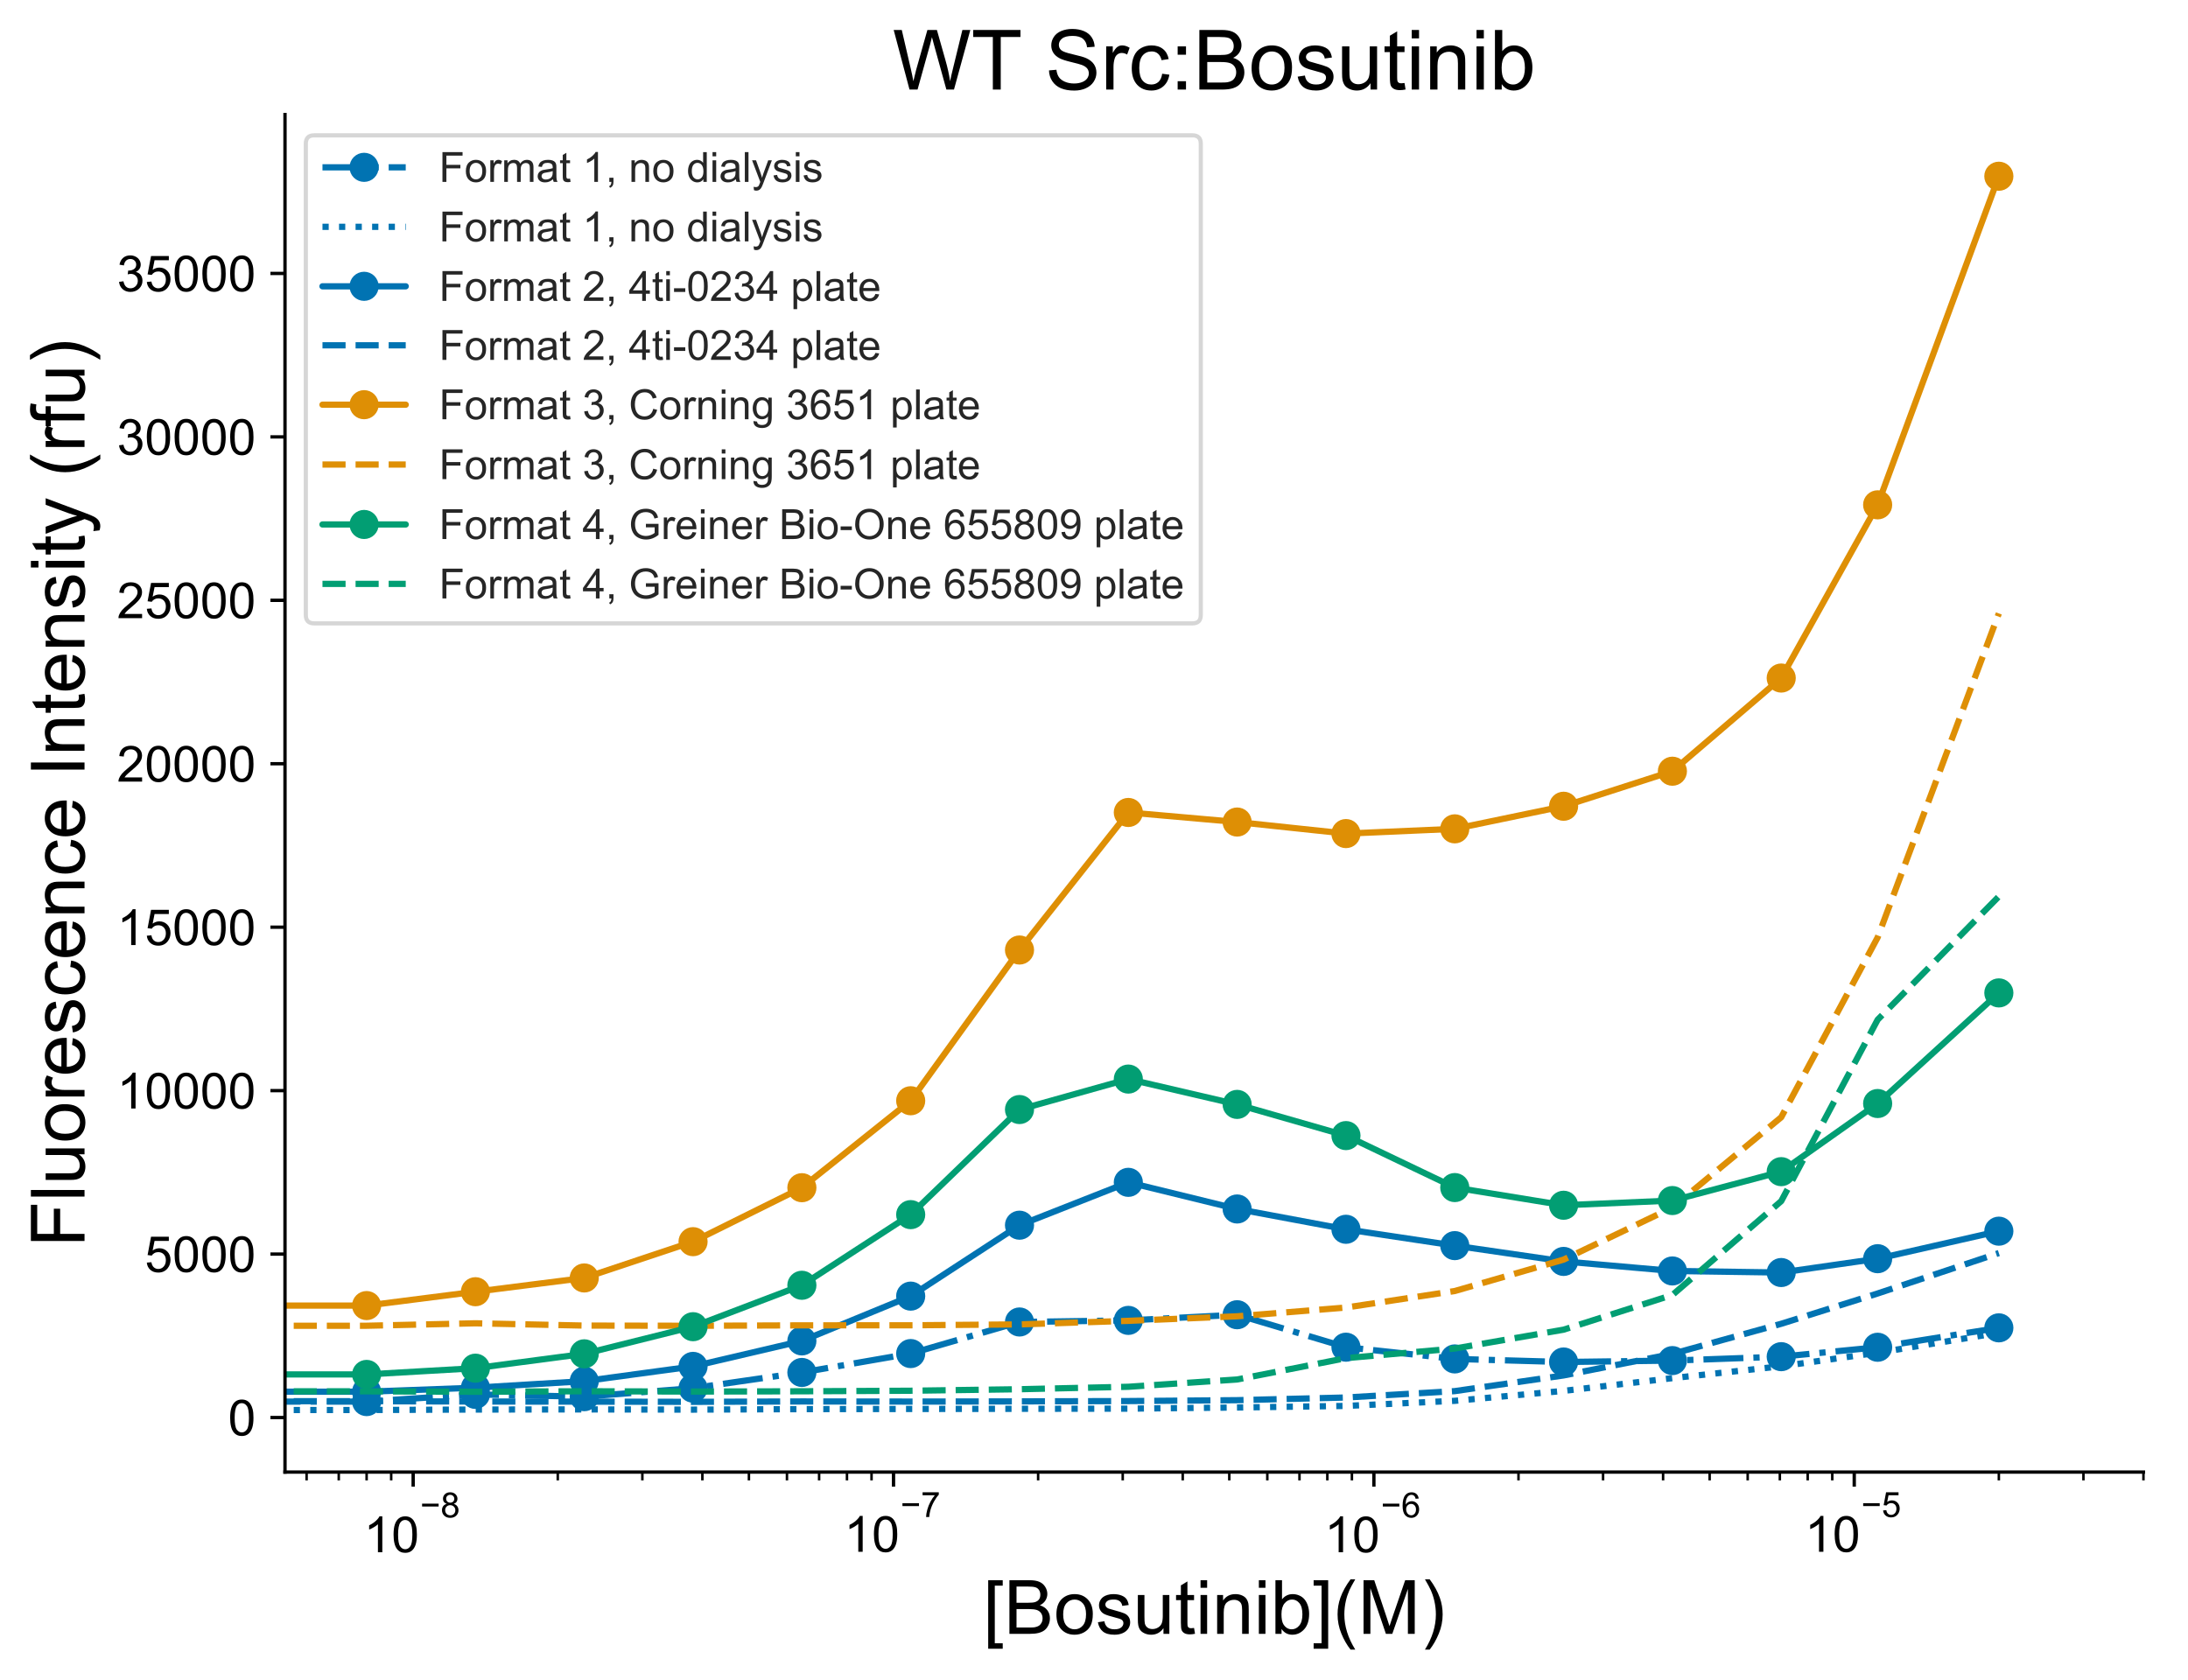<?xml version="1.0" encoding="utf-8" standalone="no"?>
<!DOCTYPE svg PUBLIC "-//W3C//DTD SVG 1.1//EN"
  "http://www.w3.org/Graphics/SVG/1.1/DTD/svg11.dtd">
<!-- Created with matplotlib (https://matplotlib.org/) -->
<svg height="403.527pt" version="1.1" viewBox="0 0 525.558 403.527" width="525.558pt" xmlns="http://www.w3.org/2000/svg" xmlns:xlink="http://www.w3.org/1999/xlink">
 <defs>
  <style type="text/css">
*{stroke-linecap:butt;stroke-linejoin:round;}
  </style>
 </defs>
 <g id="figure_1">
  <g id="patch_1">
   <path d="M 0 403.527 
L 525.558 403.527 
L 525.558 0 
L 0 0 
z
" style="fill:#ffffff;"/>
  </g>
  <g id="axes_1">
   <g id="patch_2">
    <path d="M 68.457 353.676 
L 514.857 353.676 
L 514.857 27.516 
L 68.457 27.516 
z
" style="fill:#ffffff;"/>
   </g>
   <g id="matplotlib.axis_1">
    <g id="xtick_1">
     <g id="line2d_1">
      <defs>
       <path d="M 0 0 
L 0 3.5 
" id="m0d90e3ab73" style="stroke:#000000;stroke-width:0.8;"/>
      </defs>
      <g>
       <use style="stroke:#000000;stroke-width:0.8;" x="99.242" xlink:href="#m0d90e3ab73" y="353.676"/>
      </g>
     </g>
     <g id="text_1">
      <!-- $\mathdefault{10^{-8}}$ -->
      <defs>
       <path d="M 37.25 0 
L 28.469 0 
L 28.469 56 
Q 25.297 52.984 20.141 49.953 
Q 14.984 46.922 10.891 45.406 
L 10.891 53.906 
Q 18.266 57.375 23.781 62.297 
Q 29.297 67.234 31.594 71.875 
L 37.25 71.875 
z
" id="ArialMT-49"/>
       <path d="M 4.156 35.297 
Q 4.156 48 6.766 55.734 
Q 9.375 63.484 14.516 67.672 
Q 19.672 71.875 27.484 71.875 
Q 33.25 71.875 37.594 69.547 
Q 41.938 67.234 44.766 62.859 
Q 47.609 58.5 49.219 52.219 
Q 50.828 45.953 50.828 35.297 
Q 50.828 22.703 48.234 14.969 
Q 45.656 7.234 40.5 3 
Q 35.359 -1.219 27.484 -1.219 
Q 17.141 -1.219 11.234 6.203 
Q 4.156 15.141 4.156 35.297 
z
M 13.188 35.297 
Q 13.188 17.672 17.312 11.828 
Q 21.438 6 27.484 6 
Q 33.547 6 37.672 11.859 
Q 41.797 17.719 41.797 35.297 
Q 41.797 52.984 37.672 58.781 
Q 33.547 64.594 27.391 64.594 
Q 21.344 64.594 17.719 59.469 
Q 13.188 52.938 13.188 35.297 
z
" id="ArialMT-48"/>
       <path d="M 52.828 31.203 
L 5.562 31.203 
L 5.562 39.406 
L 52.828 39.406 
z
" id="ArialMT-8722"/>
       <path d="M 17.672 38.812 
Q 12.203 40.828 9.562 44.531 
Q 6.938 48.25 6.938 53.422 
Q 6.938 61.234 12.547 66.547 
Q 18.172 71.875 27.484 71.875 
Q 36.859 71.875 42.578 66.422 
Q 48.297 60.984 48.297 53.172 
Q 48.297 48.188 45.672 44.5 
Q 43.062 40.828 37.75 38.812 
Q 44.344 36.672 47.781 31.875 
Q 51.219 27.094 51.219 20.453 
Q 51.219 11.281 44.719 5.031 
Q 38.234 -1.219 27.641 -1.219 
Q 17.047 -1.219 10.547 5.047 
Q 4.047 11.328 4.047 20.703 
Q 4.047 27.688 7.594 32.391 
Q 11.141 37.109 17.672 38.812 
z
M 15.922 53.719 
Q 15.922 48.641 19.188 45.406 
Q 22.469 42.188 27.688 42.188 
Q 32.766 42.188 36.016 45.375 
Q 39.266 48.578 39.266 53.219 
Q 39.266 58.062 35.906 61.359 
Q 32.562 64.656 27.594 64.656 
Q 22.562 64.656 19.234 61.422 
Q 15.922 58.203 15.922 53.719 
z
M 13.094 20.656 
Q 13.094 16.891 14.875 13.375 
Q 16.656 9.859 20.172 7.922 
Q 23.688 6 27.734 6 
Q 34.031 6 38.125 10.047 
Q 42.234 14.109 42.234 20.359 
Q 42.234 26.703 38.016 30.859 
Q 33.797 35.016 27.438 35.016 
Q 21.234 35.016 17.156 30.906 
Q 13.094 26.812 13.094 20.656 
z
" id="ArialMT-56"/>
      </defs>
      <g transform="translate(87.362 373.051)scale(0.12 -0.12)">
       <use transform="translate(0 0.994)" xlink:href="#ArialMT-49"/>
       <use transform="translate(55.615 0.994)" xlink:href="#ArialMT-48"/>
       <use transform="translate(112.973 70.688)scale(0.7)" xlink:href="#ArialMT-8722"/>
       <use transform="translate(153.852 70.688)scale(0.7)" xlink:href="#ArialMT-56"/>
      </g>
     </g>
    </g>
    <g id="xtick_2">
     <g id="line2d_2">
      <g>
       <use style="stroke:#000000;stroke-width:0.8;" x="214.625" xlink:href="#m0d90e3ab73" y="353.676"/>
      </g>
     </g>
     <g id="text_2">
      <!-- $\mathdefault{10^{-7}}$ -->
      <defs>
       <path d="M 4.734 62.203 
L 4.734 70.656 
L 51.078 70.656 
L 51.078 63.812 
Q 44.234 56.547 37.516 44.484 
Q 30.812 32.422 27.156 19.672 
Q 24.516 10.688 23.781 0 
L 14.75 0 
Q 14.891 8.453 18.062 20.406 
Q 21.234 32.375 27.172 43.484 
Q 33.109 54.594 39.797 62.203 
z
" id="ArialMT-55"/>
      </defs>
      <g transform="translate(202.745 372.931)scale(0.12 -0.12)">
       <use transform="translate(0 0.847)" xlink:href="#ArialMT-49"/>
       <use transform="translate(55.615 0.847)" xlink:href="#ArialMT-48"/>
       <use transform="translate(112.973 70.541)scale(0.7)" xlink:href="#ArialMT-8722"/>
       <use transform="translate(153.852 70.541)scale(0.7)" xlink:href="#ArialMT-55"/>
      </g>
     </g>
    </g>
    <g id="xtick_3">
     <g id="line2d_3">
      <g>
       <use style="stroke:#000000;stroke-width:0.8;" x="330.008" xlink:href="#m0d90e3ab73" y="353.676"/>
      </g>
     </g>
     <g id="text_3">
      <!-- $\mathdefault{10^{-6}}$ -->
      <defs>
       <path d="M 49.75 54.047 
L 41.016 53.375 
Q 39.844 58.547 37.703 60.891 
Q 34.125 64.656 28.906 64.656 
Q 24.703 64.656 21.531 62.312 
Q 17.391 59.281 14.984 53.469 
Q 12.594 47.656 12.5 36.922 
Q 15.672 41.75 20.266 44.094 
Q 24.859 46.438 29.891 46.438 
Q 38.672 46.438 44.844 39.969 
Q 51.031 33.5 51.031 23.25 
Q 51.031 16.5 48.125 10.719 
Q 45.219 4.938 40.141 1.859 
Q 35.062 -1.219 28.609 -1.219 
Q 17.625 -1.219 10.688 6.859 
Q 3.766 14.938 3.766 33.5 
Q 3.766 54.25 11.422 63.672 
Q 18.109 71.875 29.438 71.875 
Q 37.891 71.875 43.281 67.141 
Q 48.688 62.406 49.75 54.047 
z
M 13.875 23.188 
Q 13.875 18.656 15.797 14.5 
Q 17.719 10.359 21.188 8.172 
Q 24.656 6 28.469 6 
Q 34.031 6 38.031 10.484 
Q 42.047 14.984 42.047 22.703 
Q 42.047 30.125 38.078 34.391 
Q 34.125 38.672 28.125 38.672 
Q 22.172 38.672 18.016 34.391 
Q 13.875 30.125 13.875 23.188 
z
" id="ArialMT-54"/>
      </defs>
      <g transform="translate(318.128 373.051)scale(0.12 -0.12)">
       <use transform="translate(0 0.994)" xlink:href="#ArialMT-49"/>
       <use transform="translate(55.615 0.994)" xlink:href="#ArialMT-48"/>
       <use transform="translate(112.973 70.688)scale(0.7)" xlink:href="#ArialMT-8722"/>
       <use transform="translate(153.852 70.688)scale(0.7)" xlink:href="#ArialMT-54"/>
      </g>
     </g>
    </g>
    <g id="xtick_4">
     <g id="line2d_4">
      <g>
       <use style="stroke:#000000;stroke-width:0.8;" x="445.39" xlink:href="#m0d90e3ab73" y="353.676"/>
      </g>
     </g>
     <g id="text_4">
      <!-- $\mathdefault{10^{-5}}$ -->
      <defs>
       <path d="M 4.156 18.75 
L 13.375 19.531 
Q 14.406 12.797 18.141 9.391 
Q 21.875 6 27.156 6 
Q 33.5 6 37.891 10.781 
Q 42.281 15.578 42.281 23.484 
Q 42.281 31 38.062 35.344 
Q 33.844 39.703 27 39.703 
Q 22.75 39.703 19.328 37.766 
Q 15.922 35.844 13.969 32.766 
L 5.719 33.844 
L 12.641 70.609 
L 48.25 70.609 
L 48.25 62.203 
L 19.672 62.203 
L 15.828 42.969 
Q 22.266 47.469 29.344 47.469 
Q 38.719 47.469 45.156 40.969 
Q 51.609 34.469 51.609 24.266 
Q 51.609 14.547 45.953 7.469 
Q 39.062 -1.219 27.156 -1.219 
Q 17.391 -1.219 11.203 4.25 
Q 5.031 9.719 4.156 18.75 
z
" id="ArialMT-53"/>
      </defs>
      <g transform="translate(433.51 372.931)scale(0.12 -0.12)">
       <use transform="translate(0 0.88)" xlink:href="#ArialMT-49"/>
       <use transform="translate(55.615 0.88)" xlink:href="#ArialMT-48"/>
       <use transform="translate(112.973 70.573)scale(0.7)" xlink:href="#ArialMT-8722"/>
       <use transform="translate(153.852 70.573)scale(0.7)" xlink:href="#ArialMT-53"/>
      </g>
     </g>
    </g>
    <g id="xtick_5">
     <g id="line2d_5">
      <defs>
       <path d="M 0 0 
L 0 2 
" id="mf284b348be" style="stroke:#000000;stroke-width:0.6;"/>
      </defs>
      <g>
       <use style="stroke:#000000;stroke-width:0.6;" x="73.645" xlink:href="#mf284b348be" y="353.676"/>
      </g>
     </g>
    </g>
    <g id="xtick_6">
     <g id="line2d_6">
      <g>
       <use style="stroke:#000000;stroke-width:0.6;" x="81.369" xlink:href="#mf284b348be" y="353.676"/>
      </g>
     </g>
    </g>
    <g id="xtick_7">
     <g id="line2d_7">
      <g>
       <use style="stroke:#000000;stroke-width:0.6;" x="88.061" xlink:href="#mf284b348be" y="353.676"/>
      </g>
     </g>
    </g>
    <g id="xtick_8">
     <g id="line2d_8">
      <g>
       <use style="stroke:#000000;stroke-width:0.6;" x="93.963" xlink:href="#mf284b348be" y="353.676"/>
      </g>
     </g>
    </g>
    <g id="xtick_9">
     <g id="line2d_9">
      <g>
       <use style="stroke:#000000;stroke-width:0.6;" x="133.976" xlink:href="#mf284b348be" y="353.676"/>
      </g>
     </g>
    </g>
    <g id="xtick_10">
     <g id="line2d_10">
      <g>
       <use style="stroke:#000000;stroke-width:0.6;" x="154.294" xlink:href="#mf284b348be" y="353.676"/>
      </g>
     </g>
    </g>
    <g id="xtick_11">
     <g id="line2d_11">
      <g>
       <use style="stroke:#000000;stroke-width:0.6;" x="168.71" xlink:href="#mf284b348be" y="353.676"/>
      </g>
     </g>
    </g>
    <g id="xtick_12">
     <g id="line2d_12">
      <g>
       <use style="stroke:#000000;stroke-width:0.6;" x="179.891" xlink:href="#mf284b348be" y="353.676"/>
      </g>
     </g>
    </g>
    <g id="xtick_13">
     <g id="line2d_13">
      <g>
       <use style="stroke:#000000;stroke-width:0.6;" x="189.028" xlink:href="#mf284b348be" y="353.676"/>
      </g>
     </g>
    </g>
    <g id="xtick_14">
     <g id="line2d_14">
      <g>
       <use style="stroke:#000000;stroke-width:0.6;" x="196.752" xlink:href="#mf284b348be" y="353.676"/>
      </g>
     </g>
    </g>
    <g id="xtick_15">
     <g id="line2d_15">
      <g>
       <use style="stroke:#000000;stroke-width:0.6;" x="203.443" xlink:href="#mf284b348be" y="353.676"/>
      </g>
     </g>
    </g>
    <g id="xtick_16">
     <g id="line2d_16">
      <g>
       <use style="stroke:#000000;stroke-width:0.6;" x="209.345" xlink:href="#mf284b348be" y="353.676"/>
      </g>
     </g>
    </g>
    <g id="xtick_17">
     <g id="line2d_17">
      <g>
       <use style="stroke:#000000;stroke-width:0.6;" x="249.359" xlink:href="#mf284b348be" y="353.676"/>
      </g>
     </g>
    </g>
    <g id="xtick_18">
     <g id="line2d_18">
      <g>
       <use style="stroke:#000000;stroke-width:0.6;" x="269.677" xlink:href="#mf284b348be" y="353.676"/>
      </g>
     </g>
    </g>
    <g id="xtick_19">
     <g id="line2d_19">
      <g>
       <use style="stroke:#000000;stroke-width:0.6;" x="284.092" xlink:href="#mf284b348be" y="353.676"/>
      </g>
     </g>
    </g>
    <g id="xtick_20">
     <g id="line2d_20">
      <g>
       <use style="stroke:#000000;stroke-width:0.6;" x="295.274" xlink:href="#mf284b348be" y="353.676"/>
      </g>
     </g>
    </g>
    <g id="xtick_21">
     <g id="line2d_21">
      <g>
       <use style="stroke:#000000;stroke-width:0.6;" x="304.41" xlink:href="#mf284b348be" y="353.676"/>
      </g>
     </g>
    </g>
    <g id="xtick_22">
     <g id="line2d_22">
      <g>
       <use style="stroke:#000000;stroke-width:0.6;" x="312.135" xlink:href="#mf284b348be" y="353.676"/>
      </g>
     </g>
    </g>
    <g id="xtick_23">
     <g id="line2d_23">
      <g>
       <use style="stroke:#000000;stroke-width:0.6;" x="318.826" xlink:href="#mf284b348be" y="353.676"/>
      </g>
     </g>
    </g>
    <g id="xtick_24">
     <g id="line2d_24">
      <g>
       <use style="stroke:#000000;stroke-width:0.6;" x="324.728" xlink:href="#mf284b348be" y="353.676"/>
      </g>
     </g>
    </g>
    <g id="xtick_25">
     <g id="line2d_25">
      <g>
       <use style="stroke:#000000;stroke-width:0.6;" x="364.741" xlink:href="#mf284b348be" y="353.676"/>
      </g>
     </g>
    </g>
    <g id="xtick_26">
     <g id="line2d_26">
      <g>
       <use style="stroke:#000000;stroke-width:0.6;" x="385.059" xlink:href="#mf284b348be" y="353.676"/>
      </g>
     </g>
    </g>
    <g id="xtick_27">
     <g id="line2d_27">
      <g>
       <use style="stroke:#000000;stroke-width:0.6;" x="399.475" xlink:href="#mf284b348be" y="353.676"/>
      </g>
     </g>
    </g>
    <g id="xtick_28">
     <g id="line2d_28">
      <g>
       <use style="stroke:#000000;stroke-width:0.6;" x="410.657" xlink:href="#mf284b348be" y="353.676"/>
      </g>
     </g>
    </g>
    <g id="xtick_29">
     <g id="line2d_29">
      <g>
       <use style="stroke:#000000;stroke-width:0.6;" x="419.793" xlink:href="#mf284b348be" y="353.676"/>
      </g>
     </g>
    </g>
    <g id="xtick_30">
     <g id="line2d_30">
      <g>
       <use style="stroke:#000000;stroke-width:0.6;" x="427.517" xlink:href="#mf284b348be" y="353.676"/>
      </g>
     </g>
    </g>
    <g id="xtick_31">
     <g id="line2d_31">
      <g>
       <use style="stroke:#000000;stroke-width:0.6;" x="434.209" xlink:href="#mf284b348be" y="353.676"/>
      </g>
     </g>
    </g>
    <g id="xtick_32">
     <g id="line2d_32">
      <g>
       <use style="stroke:#000000;stroke-width:0.6;" x="440.111" xlink:href="#mf284b348be" y="353.676"/>
      </g>
     </g>
    </g>
    <g id="xtick_33">
     <g id="line2d_33">
      <g>
       <use style="stroke:#000000;stroke-width:0.6;" x="480.124" xlink:href="#mf284b348be" y="353.676"/>
      </g>
     </g>
    </g>
    <g id="xtick_34">
     <g id="line2d_34">
      <g>
       <use style="stroke:#000000;stroke-width:0.6;" x="500.442" xlink:href="#mf284b348be" y="353.676"/>
      </g>
     </g>
    </g>
    <g id="xtick_35">
     <g id="line2d_35">
      <g>
       <use style="stroke:#000000;stroke-width:0.6;" x="514.857" xlink:href="#mf284b348be" y="353.676"/>
      </g>
     </g>
    </g>
    <g id="text_5">
     <!-- [Bosutinib](M) -->
     <defs>
      <path d="M 6.781 -19.875 
L 6.781 71.578 
L 26.172 71.578 
L 26.172 64.312 
L 15.578 64.312 
L 15.578 -12.594 
L 26.172 -12.594 
L 26.172 -19.875 
z
" id="ArialMT-91"/>
      <path d="M 7.328 0 
L 7.328 71.578 
L 34.188 71.578 
Q 42.391 71.578 47.344 69.406 
Q 52.297 67.234 55.094 62.719 
Q 57.906 58.203 57.906 53.266 
Q 57.906 48.688 55.422 44.625 
Q 52.938 40.578 47.906 38.094 
Q 54.391 36.188 57.875 31.594 
Q 61.375 27 61.375 20.75 
Q 61.375 15.719 59.25 11.391 
Q 57.125 7.078 54 4.734 
Q 50.875 2.391 46.156 1.188 
Q 41.453 0 34.625 0 
z
M 16.797 41.5 
L 32.281 41.5 
Q 38.578 41.5 41.312 42.328 
Q 44.922 43.406 46.75 45.891 
Q 48.578 48.391 48.578 52.156 
Q 48.578 55.719 46.875 58.422 
Q 45.172 61.141 41.984 62.141 
Q 38.812 63.141 31.109 63.141 
L 16.797 63.141 
z
M 16.797 8.453 
L 34.625 8.453 
Q 39.203 8.453 41.062 8.797 
Q 44.344 9.375 46.531 10.734 
Q 48.734 12.109 50.141 14.719 
Q 51.562 17.328 51.562 20.75 
Q 51.562 24.75 49.516 27.703 
Q 47.469 30.672 43.828 31.859 
Q 40.188 33.062 33.344 33.062 
L 16.797 33.062 
z
" id="ArialMT-66"/>
      <path d="M 3.328 25.922 
Q 3.328 40.328 11.328 47.266 
Q 18.016 53.031 27.641 53.031 
Q 38.328 53.031 45.109 46.016 
Q 51.906 39.016 51.906 26.656 
Q 51.906 16.656 48.906 10.906 
Q 45.906 5.172 40.156 2 
Q 34.422 -1.172 27.641 -1.172 
Q 16.75 -1.172 10.031 5.812 
Q 3.328 12.797 3.328 25.922 
z
M 12.359 25.922 
Q 12.359 15.969 16.703 11.016 
Q 21.047 6.062 27.641 6.062 
Q 34.188 6.062 38.531 11.031 
Q 42.875 16.016 42.875 26.219 
Q 42.875 35.844 38.5 40.797 
Q 34.125 45.75 27.641 45.75 
Q 21.047 45.75 16.703 40.812 
Q 12.359 35.891 12.359 25.922 
z
" id="ArialMT-111"/>
      <path d="M 3.078 15.484 
L 11.766 16.844 
Q 12.5 11.625 15.844 8.844 
Q 19.188 6.062 25.203 6.062 
Q 31.25 6.062 34.172 8.516 
Q 37.109 10.984 37.109 14.312 
Q 37.109 17.281 34.516 19 
Q 32.719 20.172 25.531 21.969 
Q 15.875 24.422 12.141 26.203 
Q 8.406 27.984 6.469 31.125 
Q 4.547 34.281 4.547 38.094 
Q 4.547 41.547 6.125 44.5 
Q 7.719 47.469 10.453 49.422 
Q 12.5 50.922 16.031 51.969 
Q 19.578 53.031 23.641 53.031 
Q 29.734 53.031 34.344 51.266 
Q 38.969 49.516 41.156 46.5 
Q 43.359 43.5 44.188 38.484 
L 35.594 37.312 
Q 35.016 41.312 32.203 43.547 
Q 29.391 45.797 24.266 45.797 
Q 18.219 45.797 15.625 43.797 
Q 13.031 41.797 13.031 39.109 
Q 13.031 37.406 14.109 36.031 
Q 15.188 34.625 17.484 33.688 
Q 18.797 33.203 25.25 31.453 
Q 34.578 28.953 38.25 27.359 
Q 41.938 25.781 44.031 22.75 
Q 46.141 19.734 46.141 15.234 
Q 46.141 10.844 43.578 6.953 
Q 41.016 3.078 36.172 0.953 
Q 31.344 -1.172 25.25 -1.172 
Q 15.141 -1.172 9.844 3.031 
Q 4.547 7.234 3.078 15.484 
z
" id="ArialMT-115"/>
      <path d="M 40.578 0 
L 40.578 7.625 
Q 34.516 -1.172 24.125 -1.172 
Q 19.531 -1.172 15.547 0.578 
Q 11.578 2.344 9.641 5 
Q 7.719 7.672 6.938 11.531 
Q 6.391 14.109 6.391 19.734 
L 6.391 51.859 
L 15.188 51.859 
L 15.188 23.094 
Q 15.188 16.219 15.719 13.812 
Q 16.547 10.359 19.234 8.375 
Q 21.922 6.391 25.875 6.391 
Q 29.828 6.391 33.297 8.422 
Q 36.766 10.453 38.203 13.938 
Q 39.656 17.438 39.656 24.078 
L 39.656 51.859 
L 48.438 51.859 
L 48.438 0 
z
" id="ArialMT-117"/>
      <path d="M 25.781 7.859 
L 27.047 0.094 
Q 23.344 -0.688 20.406 -0.688 
Q 15.625 -0.688 12.984 0.828 
Q 10.359 2.344 9.281 4.812 
Q 8.203 7.281 8.203 15.188 
L 8.203 45.016 
L 1.766 45.016 
L 1.766 51.859 
L 8.203 51.859 
L 8.203 64.703 
L 16.938 69.969 
L 16.938 51.859 
L 25.781 51.859 
L 25.781 45.016 
L 16.938 45.016 
L 16.938 14.703 
Q 16.938 10.938 17.406 9.859 
Q 17.875 8.797 18.922 8.156 
Q 19.969 7.516 21.922 7.516 
Q 23.391 7.516 25.781 7.859 
z
" id="ArialMT-116"/>
      <path d="M 6.641 61.469 
L 6.641 71.578 
L 15.438 71.578 
L 15.438 61.469 
z
M 6.641 0 
L 6.641 51.859 
L 15.438 51.859 
L 15.438 0 
z
" id="ArialMT-105"/>
      <path d="M 6.594 0 
L 6.594 51.859 
L 14.5 51.859 
L 14.5 44.484 
Q 20.219 53.031 31 53.031 
Q 35.688 53.031 39.625 51.344 
Q 43.562 49.656 45.516 46.922 
Q 47.469 44.188 48.25 40.438 
Q 48.734 37.984 48.734 31.891 
L 48.734 0 
L 39.938 0 
L 39.938 31.547 
Q 39.938 36.922 38.906 39.578 
Q 37.891 42.234 35.281 43.812 
Q 32.672 45.406 29.156 45.406 
Q 23.531 45.406 19.453 41.844 
Q 15.375 38.281 15.375 28.328 
L 15.375 0 
z
" id="ArialMT-110"/>
      <path d="M 14.703 0 
L 6.547 0 
L 6.547 71.578 
L 15.328 71.578 
L 15.328 46.047 
Q 20.906 53.031 29.547 53.031 
Q 34.328 53.031 38.594 51.094 
Q 42.875 49.172 45.625 45.672 
Q 48.391 42.188 49.953 37.25 
Q 51.516 32.328 51.516 26.703 
Q 51.516 13.375 44.922 6.094 
Q 38.328 -1.172 29.109 -1.172 
Q 19.922 -1.172 14.703 6.5 
z
M 14.594 26.312 
Q 14.594 17 17.141 12.844 
Q 21.297 6.062 28.375 6.062 
Q 34.125 6.062 38.328 11.062 
Q 42.531 16.062 42.531 25.984 
Q 42.531 36.141 38.5 40.969 
Q 34.469 45.797 28.766 45.797 
Q 23 45.797 18.797 40.797 
Q 14.594 35.797 14.594 26.312 
z
" id="ArialMT-98"/>
      <path d="M 21.297 -19.875 
L 1.906 -19.875 
L 1.906 -12.594 
L 12.5 -12.594 
L 12.5 64.312 
L 1.906 64.312 
L 1.906 71.578 
L 21.297 71.578 
z
" id="ArialMT-93"/>
      <path d="M 23.391 -21.047 
Q 16.109 -11.859 11.078 0.438 
Q 6.062 12.75 6.062 25.922 
Q 6.062 37.547 9.812 48.188 
Q 14.203 60.547 23.391 72.797 
L 29.688 72.797 
Q 23.781 62.641 21.875 58.297 
Q 18.891 51.562 17.188 44.234 
Q 15.094 35.109 15.094 25.875 
Q 15.094 2.391 29.688 -21.047 
z
" id="ArialMT-40"/>
      <path d="M 7.422 0 
L 7.422 71.578 
L 21.688 71.578 
L 38.625 20.906 
Q 40.969 13.812 42.047 10.297 
Q 43.266 14.203 45.844 21.781 
L 62.984 71.578 
L 75.734 71.578 
L 75.734 0 
L 66.609 0 
L 66.609 59.906 
L 45.797 0 
L 37.25 0 
L 16.547 60.938 
L 16.547 0 
z
" id="ArialMT-77"/>
      <path d="M 12.359 -21.047 
L 6.062 -21.047 
Q 20.656 2.391 20.656 25.875 
Q 20.656 35.062 18.562 44.094 
Q 16.891 51.422 13.922 58.156 
Q 12.016 62.547 6.062 72.797 
L 12.359 72.797 
Q 21.531 60.547 25.922 48.188 
Q 29.688 37.547 29.688 25.922 
Q 29.688 12.75 24.625 0.438 
Q 19.578 -11.859 12.359 -21.047 
z
" id="ArialMT-41"/>
     </defs>
     <g transform="translate(236.144 392.539)scale(0.18 -0.18)">
      <use xlink:href="#ArialMT-91"/>
      <use x="27.783" xlink:href="#ArialMT-66"/>
      <use x="94.482" xlink:href="#ArialMT-111"/>
      <use x="150.098" xlink:href="#ArialMT-115"/>
      <use x="200.098" xlink:href="#ArialMT-117"/>
      <use x="255.713" xlink:href="#ArialMT-116"/>
      <use x="283.496" xlink:href="#ArialMT-105"/>
      <use x="305.713" xlink:href="#ArialMT-110"/>
      <use x="361.328" xlink:href="#ArialMT-105"/>
      <use x="383.545" xlink:href="#ArialMT-98"/>
      <use x="439.16" xlink:href="#ArialMT-93"/>
      <use x="466.943" xlink:href="#ArialMT-40"/>
      <use x="500.244" xlink:href="#ArialMT-77"/>
      <use x="583.545" xlink:href="#ArialMT-41"/>
     </g>
    </g>
   </g>
   <g id="matplotlib.axis_2">
    <g id="ytick_1">
     <g id="line2d_36">
      <defs>
       <path d="M 0 0 
L -3.5 0 
" id="m7b395cd534" style="stroke:#000000;stroke-width:0.8;"/>
      </defs>
      <g>
       <use style="stroke:#000000;stroke-width:0.8;" x="68.457" xlink:href="#m7b395cd534" y="340.57"/>
      </g>
     </g>
     <g id="text_6">
      <!-- 0 -->
      <g transform="translate(54.784 344.865)scale(0.12 -0.12)">
       <use xlink:href="#ArialMT-48"/>
      </g>
     </g>
    </g>
    <g id="ytick_2">
     <g id="line2d_37">
      <g>
       <use style="stroke:#000000;stroke-width:0.8;" x="68.457" xlink:href="#m7b395cd534" y="301.302"/>
      </g>
     </g>
     <g id="text_7">
      <!-- 5000 -->
      <g transform="translate(34.765 305.596)scale(0.12 -0.12)">
       <use xlink:href="#ArialMT-53"/>
       <use x="55.615" xlink:href="#ArialMT-48"/>
       <use x="111.23" xlink:href="#ArialMT-48"/>
       <use x="166.846" xlink:href="#ArialMT-48"/>
      </g>
     </g>
    </g>
    <g id="ytick_3">
     <g id="line2d_38">
      <g>
       <use style="stroke:#000000;stroke-width:0.8;" x="68.457" xlink:href="#m7b395cd534" y="262.033"/>
      </g>
     </g>
     <g id="text_8">
      <!-- 10000 -->
      <g transform="translate(28.092 266.328)scale(0.12 -0.12)">
       <use xlink:href="#ArialMT-49"/>
       <use x="55.615" xlink:href="#ArialMT-48"/>
       <use x="111.23" xlink:href="#ArialMT-48"/>
       <use x="166.846" xlink:href="#ArialMT-48"/>
       <use x="222.461" xlink:href="#ArialMT-48"/>
      </g>
     </g>
    </g>
    <g id="ytick_4">
     <g id="line2d_39">
      <g>
       <use style="stroke:#000000;stroke-width:0.8;" x="68.457" xlink:href="#m7b395cd534" y="222.764"/>
      </g>
     </g>
     <g id="text_9">
      <!-- 15000 -->
      <g transform="translate(28.092 227.059)scale(0.12 -0.12)">
       <use xlink:href="#ArialMT-49"/>
       <use x="55.615" xlink:href="#ArialMT-53"/>
       <use x="111.23" xlink:href="#ArialMT-48"/>
       <use x="166.846" xlink:href="#ArialMT-48"/>
       <use x="222.461" xlink:href="#ArialMT-48"/>
      </g>
     </g>
    </g>
    <g id="ytick_5">
     <g id="line2d_40">
      <g>
       <use style="stroke:#000000;stroke-width:0.8;" x="68.457" xlink:href="#m7b395cd534" y="183.496"/>
      </g>
     </g>
     <g id="text_10">
      <!-- 20000 -->
      <defs>
       <path d="M 50.344 8.453 
L 50.344 0 
L 3.031 0 
Q 2.938 3.172 4.047 6.109 
Q 5.859 10.938 9.828 15.625 
Q 13.812 20.312 21.344 26.469 
Q 33.016 36.031 37.109 41.625 
Q 41.219 47.219 41.219 52.203 
Q 41.219 57.422 37.469 61 
Q 33.734 64.594 27.734 64.594 
Q 21.391 64.594 17.578 60.781 
Q 13.766 56.984 13.719 50.25 
L 4.688 51.172 
Q 5.609 61.281 11.656 66.578 
Q 17.719 71.875 27.938 71.875 
Q 38.234 71.875 44.234 66.156 
Q 50.25 60.453 50.25 52 
Q 50.25 47.703 48.484 43.547 
Q 46.734 39.406 42.656 34.812 
Q 38.578 30.219 29.109 22.219 
Q 21.188 15.578 18.938 13.203 
Q 16.703 10.844 15.234 8.453 
z
" id="ArialMT-50"/>
      </defs>
      <g transform="translate(28.092 187.791)scale(0.12 -0.12)">
       <use xlink:href="#ArialMT-50"/>
       <use x="55.615" xlink:href="#ArialMT-48"/>
       <use x="111.23" xlink:href="#ArialMT-48"/>
       <use x="166.846" xlink:href="#ArialMT-48"/>
       <use x="222.461" xlink:href="#ArialMT-48"/>
      </g>
     </g>
    </g>
    <g id="ytick_6">
     <g id="line2d_41">
      <g>
       <use style="stroke:#000000;stroke-width:0.8;" x="68.457" xlink:href="#m7b395cd534" y="144.227"/>
      </g>
     </g>
     <g id="text_11">
      <!-- 25000 -->
      <g transform="translate(28.092 148.522)scale(0.12 -0.12)">
       <use xlink:href="#ArialMT-50"/>
       <use x="55.615" xlink:href="#ArialMT-53"/>
       <use x="111.23" xlink:href="#ArialMT-48"/>
       <use x="166.846" xlink:href="#ArialMT-48"/>
       <use x="222.461" xlink:href="#ArialMT-48"/>
      </g>
     </g>
    </g>
    <g id="ytick_7">
     <g id="line2d_42">
      <g>
       <use style="stroke:#000000;stroke-width:0.8;" x="68.457" xlink:href="#m7b395cd534" y="104.959"/>
      </g>
     </g>
     <g id="text_12">
      <!-- 30000 -->
      <defs>
       <path d="M 4.203 18.891 
L 12.984 20.062 
Q 14.5 12.594 18.141 9.297 
Q 21.781 6 27 6 
Q 33.203 6 37.469 10.297 
Q 41.75 14.594 41.75 20.953 
Q 41.75 27 37.797 30.922 
Q 33.844 34.859 27.734 34.859 
Q 25.25 34.859 21.531 33.891 
L 22.516 41.609 
Q 23.391 41.5 23.922 41.5 
Q 29.547 41.5 34.031 44.422 
Q 38.531 47.359 38.531 53.469 
Q 38.531 58.297 35.25 61.469 
Q 31.984 64.656 26.812 64.656 
Q 21.688 64.656 18.266 61.422 
Q 14.844 58.203 13.875 51.766 
L 5.078 53.328 
Q 6.688 62.156 12.391 67.016 
Q 18.109 71.875 26.609 71.875 
Q 32.469 71.875 37.391 69.359 
Q 42.328 66.844 44.938 62.5 
Q 47.562 58.156 47.562 53.266 
Q 47.562 48.641 45.062 44.828 
Q 42.578 41.016 37.703 38.766 
Q 44.047 37.312 47.562 32.688 
Q 51.078 28.078 51.078 21.141 
Q 51.078 11.766 44.234 5.25 
Q 37.406 -1.266 26.953 -1.266 
Q 17.531 -1.266 11.297 4.344 
Q 5.078 9.969 4.203 18.891 
z
" id="ArialMT-51"/>
      </defs>
      <g transform="translate(28.092 109.253)scale(0.12 -0.12)">
       <use xlink:href="#ArialMT-51"/>
       <use x="55.615" xlink:href="#ArialMT-48"/>
       <use x="111.23" xlink:href="#ArialMT-48"/>
       <use x="166.846" xlink:href="#ArialMT-48"/>
       <use x="222.461" xlink:href="#ArialMT-48"/>
      </g>
     </g>
    </g>
    <g id="ytick_8">
     <g id="line2d_43">
      <g>
       <use style="stroke:#000000;stroke-width:0.8;" x="68.457" xlink:href="#m7b395cd534" y="65.69"/>
      </g>
     </g>
     <g id="text_13">
      <!-- 35000 -->
      <g transform="translate(28.092 69.985)scale(0.12 -0.12)">
       <use xlink:href="#ArialMT-51"/>
       <use x="55.615" xlink:href="#ArialMT-53"/>
       <use x="111.23" xlink:href="#ArialMT-48"/>
       <use x="166.846" xlink:href="#ArialMT-48"/>
       <use x="222.461" xlink:href="#ArialMT-48"/>
      </g>
     </g>
    </g>
    <g id="text_14">
     <!-- Fluorescence Intensity (rfu) -->
     <defs>
      <path d="M 8.203 0 
L 8.203 71.578 
L 56.5 71.578 
L 56.5 63.141 
L 17.672 63.141 
L 17.672 40.969 
L 51.266 40.969 
L 51.266 32.516 
L 17.672 32.516 
L 17.672 0 
z
" id="ArialMT-70"/>
      <path d="M 6.391 0 
L 6.391 71.578 
L 15.188 71.578 
L 15.188 0 
z
" id="ArialMT-108"/>
      <path d="M 6.5 0 
L 6.5 51.859 
L 14.406 51.859 
L 14.406 44 
Q 17.438 49.516 20 51.266 
Q 22.562 53.031 25.641 53.031 
Q 30.078 53.031 34.672 50.203 
L 31.641 42.047 
Q 28.422 43.953 25.203 43.953 
Q 22.312 43.953 20.016 42.219 
Q 17.719 40.484 16.75 37.406 
Q 15.281 32.719 15.281 27.156 
L 15.281 0 
z
" id="ArialMT-114"/>
      <path d="M 42.094 16.703 
L 51.172 15.578 
Q 49.031 7.625 43.219 3.219 
Q 37.406 -1.172 28.375 -1.172 
Q 17 -1.172 10.328 5.828 
Q 3.656 12.844 3.656 25.484 
Q 3.656 38.578 10.391 45.797 
Q 17.141 53.031 27.875 53.031 
Q 38.281 53.031 44.875 45.953 
Q 51.469 38.875 51.469 26.031 
Q 51.469 25.25 51.422 23.688 
L 12.75 23.688 
Q 13.234 15.141 17.578 10.594 
Q 21.922 6.062 28.422 6.062 
Q 33.25 6.062 36.672 8.594 
Q 40.094 11.141 42.094 16.703 
z
M 13.234 30.906 
L 42.188 30.906 
Q 41.609 37.453 38.875 40.719 
Q 34.672 45.797 27.984 45.797 
Q 21.922 45.797 17.797 41.75 
Q 13.672 37.703 13.234 30.906 
z
" id="ArialMT-101"/>
      <path d="M 40.438 19 
L 49.078 17.875 
Q 47.656 8.938 41.812 3.875 
Q 35.984 -1.172 27.484 -1.172 
Q 16.844 -1.172 10.375 5.781 
Q 3.906 12.75 3.906 25.734 
Q 3.906 34.125 6.688 40.422 
Q 9.469 46.734 15.156 49.875 
Q 20.844 53.031 27.547 53.031 
Q 35.984 53.031 41.359 48.75 
Q 46.734 44.484 48.25 36.625 
L 39.703 35.297 
Q 38.484 40.531 35.375 43.156 
Q 32.281 45.797 27.875 45.797 
Q 21.234 45.797 17.078 41.031 
Q 12.938 36.281 12.938 25.984 
Q 12.938 15.531 16.938 10.797 
Q 20.953 6.062 27.391 6.062 
Q 32.562 6.062 36.031 9.234 
Q 39.5 12.406 40.438 19 
z
" id="ArialMT-99"/>
      <path id="ArialMT-32"/>
      <path d="M 9.328 0 
L 9.328 71.578 
L 18.797 71.578 
L 18.797 0 
z
" id="ArialMT-73"/>
      <path d="M 6.203 -19.969 
L 5.219 -11.719 
Q 8.109 -12.5 10.25 -12.5 
Q 13.188 -12.5 14.938 -11.516 
Q 16.703 -10.547 17.828 -8.797 
Q 18.656 -7.469 20.516 -2.25 
Q 20.75 -1.516 21.297 -0.094 
L 1.609 51.859 
L 11.078 51.859 
L 21.875 21.828 
Q 23.969 16.109 25.641 9.812 
Q 27.156 15.875 29.25 21.625 
L 40.328 51.859 
L 49.125 51.859 
L 29.391 -0.875 
Q 26.219 -9.422 24.469 -12.641 
Q 22.125 -17 19.094 -19.016 
Q 16.062 -21.047 11.859 -21.047 
Q 9.328 -21.047 6.203 -19.969 
z
" id="ArialMT-121"/>
      <path d="M 8.688 0 
L 8.688 45.016 
L 0.922 45.016 
L 0.922 51.859 
L 8.688 51.859 
L 8.688 57.375 
Q 8.688 62.594 9.625 65.141 
Q 10.891 68.562 14.078 70.672 
Q 17.281 72.797 23.047 72.797 
Q 26.766 72.797 31.25 71.922 
L 29.938 64.266 
Q 27.203 64.75 24.75 64.75 
Q 20.75 64.75 19.094 63.031 
Q 17.438 61.328 17.438 56.641 
L 17.438 51.859 
L 27.547 51.859 
L 27.547 45.016 
L 17.438 45.016 
L 17.438 0 
z
" id="ArialMT-102"/>
     </defs>
     <g transform="translate(20.303 299.629)rotate(-90)scale(0.18 -0.18)">
      <use xlink:href="#ArialMT-70"/>
      <use x="61.084" xlink:href="#ArialMT-108"/>
      <use x="83.301" xlink:href="#ArialMT-117"/>
      <use x="138.916" xlink:href="#ArialMT-111"/>
      <use x="194.531" xlink:href="#ArialMT-114"/>
      <use x="227.832" xlink:href="#ArialMT-101"/>
      <use x="283.447" xlink:href="#ArialMT-115"/>
      <use x="333.447" xlink:href="#ArialMT-99"/>
      <use x="383.447" xlink:href="#ArialMT-101"/>
      <use x="439.062" xlink:href="#ArialMT-110"/>
      <use x="494.678" xlink:href="#ArialMT-99"/>
      <use x="544.678" xlink:href="#ArialMT-101"/>
      <use x="600.293" xlink:href="#ArialMT-32"/>
      <use x="628.076" xlink:href="#ArialMT-73"/>
      <use x="655.859" xlink:href="#ArialMT-110"/>
      <use x="711.475" xlink:href="#ArialMT-116"/>
      <use x="739.258" xlink:href="#ArialMT-101"/>
      <use x="794.873" xlink:href="#ArialMT-110"/>
      <use x="850.488" xlink:href="#ArialMT-115"/>
      <use x="900.488" xlink:href="#ArialMT-105"/>
      <use x="922.705" xlink:href="#ArialMT-116"/>
      <use x="950.488" xlink:href="#ArialMT-121"/>
      <use x="1000.488" xlink:href="#ArialMT-32"/>
      <use x="1028.271" xlink:href="#ArialMT-40"/>
      <use x="1061.572" xlink:href="#ArialMT-114"/>
      <use x="1094.873" xlink:href="#ArialMT-102"/>
      <use x="1122.656" xlink:href="#ArialMT-117"/>
      <use x="1178.271" xlink:href="#ArialMT-41"/>
     </g>
    </g>
   </g>
   <g id="line2d_44">
    <path clip-path="url(#pa2b6951259)" d="M -1 336.738 
L 88.061 336.738 
L 114.198 335.01 
L 140.336 335.559 
L 166.473 333.517 
L 192.611 329.74 
L 218.748 325.2 
L 244.886 317.614 
L 271.023 317.229 
L 297.161 315.87 
L 323.299 323.669 
L 349.436 326.488 
L 375.574 327.227 
L 401.711 326.889 
L 427.849 325.947 
L 451.012 323.685 
L 480.124 319.02 
" style="fill:none;stroke:#0173b2;stroke-dasharray:9.6,2.4,1.5,2.4;stroke-dashoffset:0;stroke-width:1.5;"/>
    <defs>
     <path d="M 0 3 
C 0.796 3 1.559 2.684 2.121 2.121 
C 2.684 1.559 3 0.796 3 0 
C 3 -0.796 2.684 -1.559 2.121 -2.121 
C 1.559 -2.684 0.796 -3 0 -3 
C -0.796 -3 -1.559 -2.684 -2.121 -2.121 
C -2.684 -1.559 -3 -0.796 -3 0 
C -3 0.796 -2.684 1.559 -2.121 2.121 
C -1.559 2.684 -0.796 3 0 3 
z
" id="m1af547cad1" style="stroke:#0173b2;"/>
    </defs>
    <g clip-path="url(#pa2b6951259)">
     <use style="fill:#0173b2;stroke:#0173b2;" x="-1" xlink:href="#m1af547cad1" y="336.738"/>
     <use style="fill:#0173b2;stroke:#0173b2;" x="88.061" xlink:href="#m1af547cad1" y="336.738"/>
     <use style="fill:#0173b2;stroke:#0173b2;" x="114.198" xlink:href="#m1af547cad1" y="335.01"/>
     <use style="fill:#0173b2;stroke:#0173b2;" x="140.336" xlink:href="#m1af547cad1" y="335.559"/>
     <use style="fill:#0173b2;stroke:#0173b2;" x="166.473" xlink:href="#m1af547cad1" y="333.517"/>
     <use style="fill:#0173b2;stroke:#0173b2;" x="192.611" xlink:href="#m1af547cad1" y="329.74"/>
     <use style="fill:#0173b2;stroke:#0173b2;" x="218.748" xlink:href="#m1af547cad1" y="325.2"/>
     <use style="fill:#0173b2;stroke:#0173b2;" x="244.886" xlink:href="#m1af547cad1" y="317.614"/>
     <use style="fill:#0173b2;stroke:#0173b2;" x="271.023" xlink:href="#m1af547cad1" y="317.229"/>
     <use style="fill:#0173b2;stroke:#0173b2;" x="297.161" xlink:href="#m1af547cad1" y="315.87"/>
     <use style="fill:#0173b2;stroke:#0173b2;" x="323.299" xlink:href="#m1af547cad1" y="323.669"/>
     <use style="fill:#0173b2;stroke:#0173b2;" x="349.436" xlink:href="#m1af547cad1" y="326.488"/>
     <use style="fill:#0173b2;stroke:#0173b2;" x="375.574" xlink:href="#m1af547cad1" y="327.227"/>
     <use style="fill:#0173b2;stroke:#0173b2;" x="401.711" xlink:href="#m1af547cad1" y="326.889"/>
     <use style="fill:#0173b2;stroke:#0173b2;" x="427.849" xlink:href="#m1af547cad1" y="325.947"/>
     <use style="fill:#0173b2;stroke:#0173b2;" x="451.012" xlink:href="#m1af547cad1" y="323.685"/>
     <use style="fill:#0173b2;stroke:#0173b2;" x="480.124" xlink:href="#m1af547cad1" y="319.02"/>
    </g>
   </g>
   <g id="line2d_45">
    <path clip-path="url(#pa2b6951259)" d="M -1 338.756 
L 88.061 338.756 
L 114.198 338.654 
L 140.336 338.615 
L 166.473 338.67 
L 192.611 338.552 
L 218.748 338.512 
L 244.886 338.473 
L 271.023 338.434 
L 297.161 338.159 
L 323.299 337.782 
L 349.436 336.557 
L 375.574 334.169 
L 401.711 331.106 
L 427.849 328.256 
L 451.012 324.996 
L 480.124 320.229 
" style="fill:none;stroke:#0173b2;stroke-dasharray:1.5,2.475;stroke-dashoffset:0;stroke-width:1.5;"/>
   </g>
   <g id="line2d_46">
    <path clip-path="url(#pa2b6951259)" d="M -1 334.362 
L 88.061 334.366 
L 114.198 333.4 
L 140.336 331.829 
L 166.473 328.279 
L 192.611 322.161 
L 218.748 311.401 
L 244.886 294.359 
L 271.023 284.063 
L 297.161 290.463 
L 323.299 295.341 
L 349.436 299.267 
L 375.574 303.061 
L 401.711 305.354 
L 427.849 305.731 
L 451.012 302.409 
L 480.124 295.796 
" style="fill:none;stroke:#0173b2;stroke-linecap:round;stroke-width:1.5;"/>
    <g clip-path="url(#pa2b6951259)">
     <use style="fill:#0173b2;stroke:#0173b2;" x="-1" xlink:href="#m1af547cad1" y="334.362"/>
     <use style="fill:#0173b2;stroke:#0173b2;" x="88.061" xlink:href="#m1af547cad1" y="334.366"/>
     <use style="fill:#0173b2;stroke:#0173b2;" x="114.198" xlink:href="#m1af547cad1" y="333.4"/>
     <use style="fill:#0173b2;stroke:#0173b2;" x="140.336" xlink:href="#m1af547cad1" y="331.829"/>
     <use style="fill:#0173b2;stroke:#0173b2;" x="166.473" xlink:href="#m1af547cad1" y="328.279"/>
     <use style="fill:#0173b2;stroke:#0173b2;" x="192.611" xlink:href="#m1af547cad1" y="322.161"/>
     <use style="fill:#0173b2;stroke:#0173b2;" x="218.748" xlink:href="#m1af547cad1" y="311.401"/>
     <use style="fill:#0173b2;stroke:#0173b2;" x="244.886" xlink:href="#m1af547cad1" y="294.359"/>
     <use style="fill:#0173b2;stroke:#0173b2;" x="271.023" xlink:href="#m1af547cad1" y="284.063"/>
     <use style="fill:#0173b2;stroke:#0173b2;" x="297.161" xlink:href="#m1af547cad1" y="290.463"/>
     <use style="fill:#0173b2;stroke:#0173b2;" x="323.299" xlink:href="#m1af547cad1" y="295.341"/>
     <use style="fill:#0173b2;stroke:#0173b2;" x="349.436" xlink:href="#m1af547cad1" y="299.267"/>
     <use style="fill:#0173b2;stroke:#0173b2;" x="375.574" xlink:href="#m1af547cad1" y="303.061"/>
     <use style="fill:#0173b2;stroke:#0173b2;" x="401.711" xlink:href="#m1af547cad1" y="305.354"/>
     <use style="fill:#0173b2;stroke:#0173b2;" x="427.849" xlink:href="#m1af547cad1" y="305.731"/>
     <use style="fill:#0173b2;stroke:#0173b2;" x="451.012" xlink:href="#m1af547cad1" y="302.409"/>
     <use style="fill:#0173b2;stroke:#0173b2;" x="480.124" xlink:href="#m1af547cad1" y="295.796"/>
    </g>
   </g>
   <g id="line2d_47">
    <path clip-path="url(#pa2b6951259)" d="M -1 336.651 
L 88.061 336.651 
L 114.198 336.722 
L 140.336 336.753 
L 166.473 336.8 
L 192.611 336.706 
L 218.748 336.738 
L 244.886 336.69 
L 271.023 336.612 
L 297.161 336.4 
L 323.299 335.756 
L 349.436 334.224 
L 375.574 330.455 
L 401.711 325.271 
L 427.849 318.046 
L 451.012 310.765 
L 480.124 301.058 
" style="fill:none;stroke:#0173b2;stroke-dasharray:5.55,2.4;stroke-dashoffset:0;stroke-width:1.5;"/>
   </g>
   <g id="line2d_48">
    <path clip-path="url(#pa2b6951259)" d="M -1 313.675 
L 88.061 313.671 
L 114.198 310.341 
L 140.336 307.035 
L 166.473 298.317 
L 192.611 285.351 
L 218.748 264.46 
L 244.886 228.246 
L 271.023 195.198 
L 297.161 197.499 
L 323.299 200.271 
L 349.436 199.133 
L 375.574 193.706 
L 401.711 185.287 
L 427.849 162.903 
L 451.012 121.287 
L 480.124 42.341 
" style="fill:none;stroke:#de8f05;stroke-linecap:round;stroke-width:1.5;"/>
    <defs>
     <path d="M 0 3 
C 0.796 3 1.559 2.684 2.121 2.121 
C 2.684 1.559 3 0.796 3 0 
C 3 -0.796 2.684 -1.559 2.121 -2.121 
C 1.559 -2.684 0.796 -3 0 -3 
C -0.796 -3 -1.559 -2.684 -2.121 -2.121 
C -2.684 -1.559 -3 -0.796 -3 0 
C -3 0.796 -2.684 1.559 -2.121 2.121 
C -1.559 2.684 -0.796 3 0 3 
z
" id="m39dabe4536" style="stroke:#de8f05;"/>
    </defs>
    <g clip-path="url(#pa2b6951259)">
     <use style="fill:#de8f05;stroke:#de8f05;" x="-1" xlink:href="#m39dabe4536" y="313.675"/>
     <use style="fill:#de8f05;stroke:#de8f05;" x="88.061" xlink:href="#m39dabe4536" y="313.671"/>
     <use style="fill:#de8f05;stroke:#de8f05;" x="114.198" xlink:href="#m39dabe4536" y="310.341"/>
     <use style="fill:#de8f05;stroke:#de8f05;" x="140.336" xlink:href="#m39dabe4536" y="307.035"/>
     <use style="fill:#de8f05;stroke:#de8f05;" x="166.473" xlink:href="#m39dabe4536" y="298.317"/>
     <use style="fill:#de8f05;stroke:#de8f05;" x="192.611" xlink:href="#m39dabe4536" y="285.351"/>
     <use style="fill:#de8f05;stroke:#de8f05;" x="218.748" xlink:href="#m39dabe4536" y="264.46"/>
     <use style="fill:#de8f05;stroke:#de8f05;" x="244.886" xlink:href="#m39dabe4536" y="228.246"/>
     <use style="fill:#de8f05;stroke:#de8f05;" x="271.023" xlink:href="#m39dabe4536" y="195.198"/>
     <use style="fill:#de8f05;stroke:#de8f05;" x="297.161" xlink:href="#m39dabe4536" y="197.499"/>
     <use style="fill:#de8f05;stroke:#de8f05;" x="323.299" xlink:href="#m39dabe4536" y="200.271"/>
     <use style="fill:#de8f05;stroke:#de8f05;" x="349.436" xlink:href="#m39dabe4536" y="199.133"/>
     <use style="fill:#de8f05;stroke:#de8f05;" x="375.574" xlink:href="#m39dabe4536" y="193.706"/>
     <use style="fill:#de8f05;stroke:#de8f05;" x="401.711" xlink:href="#m39dabe4536" y="185.287"/>
     <use style="fill:#de8f05;stroke:#de8f05;" x="427.849" xlink:href="#m39dabe4536" y="162.903"/>
     <use style="fill:#de8f05;stroke:#de8f05;" x="451.012" xlink:href="#m39dabe4536" y="121.287"/>
     <use style="fill:#de8f05;stroke:#de8f05;" x="480.124" xlink:href="#m39dabe4536" y="42.341"/>
    </g>
   </g>
   <g id="line2d_49">
    <path clip-path="url(#pa2b6951259)" d="M -1 318.518 
L 88.061 318.517 
L 114.198 317.928 
L 140.336 318.478 
L 166.473 318.525 
L 192.611 318.423 
L 218.748 318.407 
L 244.886 318.195 
L 271.023 317.339 
L 297.161 316.247 
L 323.299 314.142 
L 349.436 310.176 
L 375.574 302.629 
L 401.711 290.11 
L 427.849 268.426 
L 451.012 225.223 
L 480.124 147.377 
" style="fill:none;stroke:#de8f05;stroke-dasharray:5.55,2.4;stroke-dashoffset:0;stroke-width:1.5;"/>
   </g>
   <g id="line2d_50">
    <path clip-path="url(#pa2b6951259)" d="M -1 330.214 
L 88.061 330.211 
L 114.198 328.711 
L 140.336 325.263 
L 166.473 318.745 
L 192.611 308.794 
L 218.748 291.822 
L 244.886 266.572 
L 271.023 259.253 
L 297.161 265.339 
L 323.299 272.832 
L 349.436 285.319 
L 375.574 289.568 
L 401.711 288.437 
L 427.849 281.495 
L 451.012 265.127 
L 480.124 238.55 
" style="fill:none;stroke:#029e73;stroke-linecap:round;stroke-width:1.5;"/>
    <defs>
     <path d="M 0 3 
C 0.796 3 1.559 2.684 2.121 2.121 
C 2.684 1.559 3 0.796 3 0 
C 3 -0.796 2.684 -1.559 2.121 -2.121 
C 1.559 -2.684 0.796 -3 0 -3 
C -0.796 -3 -1.559 -2.684 -2.121 -2.121 
C -2.684 -1.559 -3 -0.796 -3 0 
C -3 0.796 -2.684 1.559 -2.121 2.121 
C -1.559 2.684 -0.796 3 0 3 
z
" id="me80f9c1855" style="stroke:#029e73;"/>
    </defs>
    <g clip-path="url(#pa2b6951259)">
     <use style="fill:#029e73;stroke:#029e73;" x="-1" xlink:href="#me80f9c1855" y="330.214"/>
     <use style="fill:#029e73;stroke:#029e73;" x="88.061" xlink:href="#me80f9c1855" y="330.211"/>
     <use style="fill:#029e73;stroke:#029e73;" x="114.198" xlink:href="#me80f9c1855" y="328.711"/>
     <use style="fill:#029e73;stroke:#029e73;" x="140.336" xlink:href="#me80f9c1855" y="325.263"/>
     <use style="fill:#029e73;stroke:#029e73;" x="166.473" xlink:href="#me80f9c1855" y="318.745"/>
     <use style="fill:#029e73;stroke:#029e73;" x="192.611" xlink:href="#me80f9c1855" y="308.794"/>
     <use style="fill:#029e73;stroke:#029e73;" x="218.748" xlink:href="#me80f9c1855" y="291.822"/>
     <use style="fill:#029e73;stroke:#029e73;" x="244.886" xlink:href="#me80f9c1855" y="266.572"/>
     <use style="fill:#029e73;stroke:#029e73;" x="271.023" xlink:href="#me80f9c1855" y="259.253"/>
     <use style="fill:#029e73;stroke:#029e73;" x="297.161" xlink:href="#me80f9c1855" y="265.339"/>
     <use style="fill:#029e73;stroke:#029e73;" x="323.299" xlink:href="#me80f9c1855" y="272.832"/>
     <use style="fill:#029e73;stroke:#029e73;" x="349.436" xlink:href="#me80f9c1855" y="285.319"/>
     <use style="fill:#029e73;stroke:#029e73;" x="375.574" xlink:href="#me80f9c1855" y="289.568"/>
     <use style="fill:#029e73;stroke:#029e73;" x="401.711" xlink:href="#me80f9c1855" y="288.437"/>
     <use style="fill:#029e73;stroke:#029e73;" x="427.849" xlink:href="#me80f9c1855" y="281.495"/>
     <use style="fill:#029e73;stroke:#029e73;" x="451.012" xlink:href="#me80f9c1855" y="265.127"/>
     <use style="fill:#029e73;stroke:#029e73;" x="480.124" xlink:href="#me80f9c1855" y="238.55"/>
    </g>
   </g>
   <g id="line2d_51">
    <path clip-path="url(#pa2b6951259)" d="M -1 334.279 
L 88.061 334.279 
L 114.198 334.374 
L 140.336 334.256 
L 166.473 334.334 
L 192.611 334.264 
L 218.748 334.13 
L 244.886 333.769 
L 271.023 333.18 
L 297.161 331.428 
L 323.299 326.3 
L 349.436 323.991 
L 375.574 319.459 
L 401.711 311.127 
L 427.849 288.579 
L 451.012 244.99 
L 480.124 215.374 
" style="fill:none;stroke:#029e73;stroke-dasharray:5.55,2.4;stroke-dashoffset:0;stroke-width:1.5;"/>
   </g>
   <g id="patch_3">
    <path d="M 68.457 353.676 
L 68.457 27.516 
" style="fill:none;stroke:#000000;stroke-linecap:square;stroke-linejoin:miter;stroke-width:0.8;"/>
   </g>
   <g id="patch_4">
    <path d="M 68.457 353.676 
L 514.857 353.676 
" style="fill:none;stroke:#000000;stroke-linecap:square;stroke-linejoin:miter;stroke-width:0.8;"/>
   </g>
   <g id="text_15">
    <!-- WT Src:Bosutinib -->
    <defs>
     <path d="M 20.219 0 
L 1.219 71.578 
L 10.938 71.578 
L 21.828 24.656 
Q 23.578 17.281 24.859 10.016 
Q 27.594 21.484 28.078 23.25 
L 41.703 71.578 
L 53.125 71.578 
L 63.375 35.359 
Q 67.234 21.875 68.953 10.016 
Q 70.312 16.797 72.516 25.594 
L 83.734 71.578 
L 93.266 71.578 
L 73.641 0 
L 64.5 0 
L 49.422 54.547 
Q 47.516 61.375 47.172 62.938 
Q 46.047 58.016 45.062 54.547 
L 29.891 0 
z
" id="ArialMT-87"/>
     <path d="M 25.922 0 
L 25.922 63.141 
L 2.344 63.141 
L 2.344 71.578 
L 59.078 71.578 
L 59.078 63.141 
L 35.406 63.141 
L 35.406 0 
z
" id="ArialMT-84"/>
     <path d="M 4.5 23 
L 13.422 23.781 
Q 14.062 18.406 16.375 14.969 
Q 18.703 11.531 23.578 9.406 
Q 28.469 7.281 34.578 7.281 
Q 39.984 7.281 44.141 8.891 
Q 48.297 10.5 50.312 13.297 
Q 52.344 16.109 52.344 19.438 
Q 52.344 22.797 50.391 25.312 
Q 48.438 27.828 43.953 29.547 
Q 41.062 30.672 31.203 33.031 
Q 21.344 35.406 17.391 37.5 
Q 12.25 40.188 9.734 44.156 
Q 7.234 48.141 7.234 53.078 
Q 7.234 58.5 10.297 63.203 
Q 13.375 67.922 19.281 70.359 
Q 25.203 72.797 32.422 72.797 
Q 40.375 72.797 46.453 70.234 
Q 52.547 67.672 55.812 62.688 
Q 59.078 57.719 59.328 51.422 
L 50.25 50.734 
Q 49.516 57.516 45.281 60.984 
Q 41.062 64.453 32.812 64.453 
Q 24.219 64.453 20.281 61.297 
Q 16.359 58.156 16.359 53.719 
Q 16.359 49.859 19.141 47.359 
Q 21.875 44.875 33.422 42.266 
Q 44.969 39.656 49.266 37.703 
Q 55.516 34.812 58.484 30.391 
Q 61.469 25.984 61.469 20.219 
Q 61.469 14.5 58.203 9.438 
Q 54.938 4.391 48.797 1.578 
Q 42.672 -1.219 35.016 -1.219 
Q 25.297 -1.219 18.719 1.609 
Q 12.156 4.438 8.422 10.125 
Q 4.688 15.828 4.5 23 
z
" id="ArialMT-83"/>
     <path d="M 9.031 41.844 
L 9.031 51.859 
L 19.047 51.859 
L 19.047 41.844 
z
M 9.031 0 
L 9.031 10.016 
L 19.047 10.016 
L 19.047 0 
z
" id="ArialMT-58"/>
    </defs>
    <g transform="translate(214.42 21.516)scale(0.2 -0.2)">
     <use xlink:href="#ArialMT-87"/>
     <use x="94.385" xlink:href="#ArialMT-84"/>
     <use x="155.453" xlink:href="#ArialMT-32"/>
     <use x="183.236" xlink:href="#ArialMT-83"/>
     <use x="249.936" xlink:href="#ArialMT-114"/>
     <use x="283.236" xlink:href="#ArialMT-99"/>
     <use x="333.236" xlink:href="#ArialMT-58"/>
     <use x="361.02" xlink:href="#ArialMT-66"/>
     <use x="427.719" xlink:href="#ArialMT-111"/>
     <use x="483.334" xlink:href="#ArialMT-115"/>
     <use x="533.334" xlink:href="#ArialMT-117"/>
     <use x="588.949" xlink:href="#ArialMT-116"/>
     <use x="616.732" xlink:href="#ArialMT-105"/>
     <use x="638.949" xlink:href="#ArialMT-110"/>
     <use x="694.564" xlink:href="#ArialMT-105"/>
     <use x="716.781" xlink:href="#ArialMT-98"/>
    </g>
   </g>
   <g id="legend_1">
    <g id="patch_5">
     <path d="M 75.457 149.766 
L 286.428 149.766 
Q 288.428 149.766 288.428 147.766 
L 288.428 34.516 
Q 288.428 32.516 286.428 32.516 
L 75.457 32.516 
Q 73.457 32.516 73.457 34.516 
L 73.457 147.766 
Q 73.457 149.766 75.457 149.766 
z
" style="fill:#ffffff;opacity:0.8;stroke:#cccccc;stroke-linejoin:miter;"/>
    </g>
    <g id="line2d_52">
     <path d="M 77.457 40.203 
L 97.457 40.203 
" style="fill:none;stroke:#0173b2;stroke-dasharray:9.6,2.4,1.5,2.4;stroke-dashoffset:0;stroke-width:1.5;"/>
    </g>
    <g id="line2d_53">
     <g>
      <use style="fill:#0173b2;stroke:#0173b2;" x="87.457" xlink:href="#m1af547cad1" y="40.203"/>
     </g>
    </g>
    <g id="text_16">
     <!-- Format 1, no dialysis -->
     <defs>
      <path d="M 6.594 0 
L 6.594 51.859 
L 14.453 51.859 
L 14.453 44.578 
Q 16.891 48.391 20.938 50.703 
Q 25 53.031 30.172 53.031 
Q 35.938 53.031 39.625 50.641 
Q 43.312 48.25 44.828 43.953 
Q 50.984 53.031 60.844 53.031 
Q 68.562 53.031 72.703 48.75 
Q 76.859 44.484 76.859 35.594 
L 76.859 0 
L 68.109 0 
L 68.109 32.672 
Q 68.109 37.938 67.25 40.25 
Q 66.406 42.578 64.156 43.984 
Q 61.922 45.406 58.891 45.406 
Q 53.422 45.406 49.797 41.766 
Q 46.188 38.141 46.188 30.125 
L 46.188 0 
L 37.406 0 
L 37.406 33.688 
Q 37.406 39.547 35.25 42.469 
Q 33.109 45.406 28.219 45.406 
Q 24.516 45.406 21.359 43.453 
Q 18.219 41.5 16.797 37.734 
Q 15.375 33.984 15.375 26.906 
L 15.375 0 
z
" id="ArialMT-109"/>
      <path d="M 40.438 6.391 
Q 35.547 2.25 31.031 0.531 
Q 26.516 -1.172 21.344 -1.172 
Q 12.797 -1.172 8.203 3 
Q 3.609 7.172 3.609 13.672 
Q 3.609 17.484 5.344 20.625 
Q 7.078 23.781 9.891 25.688 
Q 12.703 27.594 16.219 28.562 
Q 18.797 29.25 24.031 29.891 
Q 34.672 31.156 39.703 32.906 
Q 39.75 34.719 39.75 35.203 
Q 39.75 40.578 37.25 42.781 
Q 33.891 45.75 27.25 45.75 
Q 21.047 45.75 18.094 43.578 
Q 15.141 41.406 13.719 35.891 
L 5.125 37.062 
Q 6.297 42.578 8.984 45.969 
Q 11.672 49.359 16.75 51.188 
Q 21.828 53.031 28.516 53.031 
Q 35.156 53.031 39.297 51.469 
Q 43.453 49.906 45.406 47.531 
Q 47.359 45.172 48.141 41.547 
Q 48.578 39.312 48.578 33.453 
L 48.578 21.734 
Q 48.578 9.469 49.141 6.219 
Q 49.703 2.984 51.375 0 
L 42.188 0 
Q 40.828 2.734 40.438 6.391 
z
M 39.703 26.031 
Q 34.906 24.078 25.344 22.703 
Q 19.922 21.922 17.672 20.938 
Q 15.438 19.969 14.203 18.094 
Q 12.984 16.219 12.984 13.922 
Q 12.984 10.406 15.641 8.062 
Q 18.312 5.719 23.438 5.719 
Q 28.516 5.719 32.469 7.938 
Q 36.422 10.156 38.281 14.016 
Q 39.703 17 39.703 22.797 
z
" id="ArialMT-97"/>
      <path d="M 8.891 0 
L 8.891 10.016 
L 18.891 10.016 
L 18.891 0 
Q 18.891 -5.516 16.938 -8.906 
Q 14.984 -12.312 10.75 -14.156 
L 8.297 -10.406 
Q 11.078 -9.188 12.391 -6.812 
Q 13.719 -4.438 13.875 0 
z
" id="ArialMT-44"/>
      <path d="M 40.234 0 
L 40.234 6.547 
Q 35.297 -1.172 25.734 -1.172 
Q 19.531 -1.172 14.328 2.25 
Q 9.125 5.672 6.266 11.797 
Q 3.422 17.922 3.422 25.875 
Q 3.422 33.641 6 39.969 
Q 8.594 46.297 13.766 49.656 
Q 18.953 53.031 25.344 53.031 
Q 30.031 53.031 33.688 51.047 
Q 37.359 49.078 39.656 45.906 
L 39.656 71.578 
L 48.391 71.578 
L 48.391 0 
z
M 12.453 25.875 
Q 12.453 15.922 16.641 10.984 
Q 20.844 6.062 26.562 6.062 
Q 32.328 6.062 36.344 10.766 
Q 40.375 15.484 40.375 25.141 
Q 40.375 35.797 36.266 40.766 
Q 32.172 45.75 26.172 45.75 
Q 20.312 45.75 16.375 40.969 
Q 12.453 36.188 12.453 25.875 
z
" id="ArialMT-100"/>
     </defs>
     <g style="fill:#262626;" transform="translate(105.457 43.703)scale(0.1 -0.1)">
      <use xlink:href="#ArialMT-70"/>
      <use x="61.084" xlink:href="#ArialMT-111"/>
      <use x="116.699" xlink:href="#ArialMT-114"/>
      <use x="150" xlink:href="#ArialMT-109"/>
      <use x="233.301" xlink:href="#ArialMT-97"/>
      <use x="288.916" xlink:href="#ArialMT-116"/>
      <use x="316.699" xlink:href="#ArialMT-32"/>
      <use x="344.482" xlink:href="#ArialMT-49"/>
      <use x="400.098" xlink:href="#ArialMT-44"/>
      <use x="427.881" xlink:href="#ArialMT-32"/>
      <use x="455.664" xlink:href="#ArialMT-110"/>
      <use x="511.279" xlink:href="#ArialMT-111"/>
      <use x="566.895" xlink:href="#ArialMT-32"/>
      <use x="594.678" xlink:href="#ArialMT-100"/>
      <use x="650.293" xlink:href="#ArialMT-105"/>
      <use x="672.51" xlink:href="#ArialMT-97"/>
      <use x="728.125" xlink:href="#ArialMT-108"/>
      <use x="750.342" xlink:href="#ArialMT-121"/>
      <use x="800.342" xlink:href="#ArialMT-115"/>
      <use x="850.342" xlink:href="#ArialMT-105"/>
      <use x="872.559" xlink:href="#ArialMT-115"/>
     </g>
    </g>
    <g id="line2d_54">
     <path d="M 77.457 54.495 
L 97.457 54.495 
" style="fill:none;stroke:#0173b2;stroke-dasharray:1.5,2.475;stroke-dashoffset:0;stroke-width:1.5;"/>
    </g>
    <g id="line2d_55"/>
    <g id="text_17">
     <!-- Format 1, no dialysis -->
     <g style="fill:#262626;" transform="translate(105.457 57.995)scale(0.1 -0.1)">
      <use xlink:href="#ArialMT-70"/>
      <use x="61.084" xlink:href="#ArialMT-111"/>
      <use x="116.699" xlink:href="#ArialMT-114"/>
      <use x="150" xlink:href="#ArialMT-109"/>
      <use x="233.301" xlink:href="#ArialMT-97"/>
      <use x="288.916" xlink:href="#ArialMT-116"/>
      <use x="316.699" xlink:href="#ArialMT-32"/>
      <use x="344.482" xlink:href="#ArialMT-49"/>
      <use x="400.098" xlink:href="#ArialMT-44"/>
      <use x="427.881" xlink:href="#ArialMT-32"/>
      <use x="455.664" xlink:href="#ArialMT-110"/>
      <use x="511.279" xlink:href="#ArialMT-111"/>
      <use x="566.895" xlink:href="#ArialMT-32"/>
      <use x="594.678" xlink:href="#ArialMT-100"/>
      <use x="650.293" xlink:href="#ArialMT-105"/>
      <use x="672.51" xlink:href="#ArialMT-97"/>
      <use x="728.125" xlink:href="#ArialMT-108"/>
      <use x="750.342" xlink:href="#ArialMT-121"/>
      <use x="800.342" xlink:href="#ArialMT-115"/>
      <use x="850.342" xlink:href="#ArialMT-105"/>
      <use x="872.559" xlink:href="#ArialMT-115"/>
     </g>
    </g>
    <g id="line2d_56">
     <path d="M 77.457 68.787 
L 97.457 68.787 
" style="fill:none;stroke:#0173b2;stroke-linecap:round;stroke-width:1.5;"/>
    </g>
    <g id="line2d_57">
     <g>
      <use style="fill:#0173b2;stroke:#0173b2;" x="87.457" xlink:href="#m1af547cad1" y="68.787"/>
     </g>
    </g>
    <g id="text_18">
     <!-- Format 2, 4ti-0234 plate -->
     <defs>
      <path d="M 32.328 0 
L 32.328 17.141 
L 1.266 17.141 
L 1.266 25.203 
L 33.938 71.578 
L 41.109 71.578 
L 41.109 25.203 
L 50.781 25.203 
L 50.781 17.141 
L 41.109 17.141 
L 41.109 0 
z
M 32.328 25.203 
L 32.328 57.469 
L 9.906 25.203 
z
" id="ArialMT-52"/>
      <path d="M 3.172 21.484 
L 3.172 30.328 
L 30.172 30.328 
L 30.172 21.484 
z
" id="ArialMT-45"/>
      <path d="M 6.594 -19.875 
L 6.594 51.859 
L 14.594 51.859 
L 14.594 45.125 
Q 17.438 49.078 21 51.047 
Q 24.562 53.031 29.641 53.031 
Q 36.281 53.031 41.359 49.609 
Q 46.438 46.188 49.016 39.953 
Q 51.609 33.734 51.609 26.312 
Q 51.609 18.359 48.75 11.984 
Q 45.906 5.609 40.453 2.219 
Q 35.016 -1.172 29 -1.172 
Q 24.609 -1.172 21.109 0.688 
Q 17.625 2.547 15.375 5.375 
L 15.375 -19.875 
z
M 14.547 25.641 
Q 14.547 15.625 18.594 10.844 
Q 22.656 6.062 28.422 6.062 
Q 34.281 6.062 38.453 11.016 
Q 42.625 15.969 42.625 26.375 
Q 42.625 36.281 38.547 41.203 
Q 34.469 46.141 28.812 46.141 
Q 23.188 46.141 18.859 40.891 
Q 14.547 35.641 14.547 25.641 
z
" id="ArialMT-112"/>
     </defs>
     <g style="fill:#262626;" transform="translate(105.457 72.287)scale(0.1 -0.1)">
      <use xlink:href="#ArialMT-70"/>
      <use x="61.084" xlink:href="#ArialMT-111"/>
      <use x="116.699" xlink:href="#ArialMT-114"/>
      <use x="150" xlink:href="#ArialMT-109"/>
      <use x="233.301" xlink:href="#ArialMT-97"/>
      <use x="288.916" xlink:href="#ArialMT-116"/>
      <use x="316.699" xlink:href="#ArialMT-32"/>
      <use x="344.482" xlink:href="#ArialMT-50"/>
      <use x="400.098" xlink:href="#ArialMT-44"/>
      <use x="427.881" xlink:href="#ArialMT-32"/>
      <use x="455.664" xlink:href="#ArialMT-52"/>
      <use x="511.279" xlink:href="#ArialMT-116"/>
      <use x="539.062" xlink:href="#ArialMT-105"/>
      <use x="561.279" xlink:href="#ArialMT-45"/>
      <use x="594.58" xlink:href="#ArialMT-48"/>
      <use x="650.195" xlink:href="#ArialMT-50"/>
      <use x="705.811" xlink:href="#ArialMT-51"/>
      <use x="761.426" xlink:href="#ArialMT-52"/>
      <use x="817.041" xlink:href="#ArialMT-32"/>
      <use x="844.824" xlink:href="#ArialMT-112"/>
      <use x="900.439" xlink:href="#ArialMT-108"/>
      <use x="922.656" xlink:href="#ArialMT-97"/>
      <use x="978.271" xlink:href="#ArialMT-116"/>
      <use x="1006.055" xlink:href="#ArialMT-101"/>
     </g>
    </g>
    <g id="line2d_58">
     <path d="M 77.457 82.963 
L 97.457 82.963 
" style="fill:none;stroke:#0173b2;stroke-dasharray:5.55,2.4;stroke-dashoffset:0;stroke-width:1.5;"/>
    </g>
    <g id="line2d_59"/>
    <g id="text_19">
     <!-- Format 2, 4ti-0234 plate -->
     <g style="fill:#262626;" transform="translate(105.457 86.463)scale(0.1 -0.1)">
      <use xlink:href="#ArialMT-70"/>
      <use x="61.084" xlink:href="#ArialMT-111"/>
      <use x="116.699" xlink:href="#ArialMT-114"/>
      <use x="150" xlink:href="#ArialMT-109"/>
      <use x="233.301" xlink:href="#ArialMT-97"/>
      <use x="288.916" xlink:href="#ArialMT-116"/>
      <use x="316.699" xlink:href="#ArialMT-32"/>
      <use x="344.482" xlink:href="#ArialMT-50"/>
      <use x="400.098" xlink:href="#ArialMT-44"/>
      <use x="427.881" xlink:href="#ArialMT-32"/>
      <use x="455.664" xlink:href="#ArialMT-52"/>
      <use x="511.279" xlink:href="#ArialMT-116"/>
      <use x="539.062" xlink:href="#ArialMT-105"/>
      <use x="561.279" xlink:href="#ArialMT-45"/>
      <use x="594.58" xlink:href="#ArialMT-48"/>
      <use x="650.195" xlink:href="#ArialMT-50"/>
      <use x="705.811" xlink:href="#ArialMT-51"/>
      <use x="761.426" xlink:href="#ArialMT-52"/>
      <use x="817.041" xlink:href="#ArialMT-32"/>
      <use x="844.824" xlink:href="#ArialMT-112"/>
      <use x="900.439" xlink:href="#ArialMT-108"/>
      <use x="922.656" xlink:href="#ArialMT-97"/>
      <use x="978.271" xlink:href="#ArialMT-116"/>
      <use x="1006.055" xlink:href="#ArialMT-101"/>
     </g>
    </g>
    <g id="line2d_60">
     <path d="M 77.457 97.23 
L 97.457 97.23 
" style="fill:none;stroke:#de8f05;stroke-linecap:round;stroke-width:1.5;"/>
    </g>
    <g id="line2d_61">
     <g>
      <use style="fill:#de8f05;stroke:#de8f05;" x="87.457" xlink:href="#m39dabe4536" y="97.23"/>
     </g>
    </g>
    <g id="text_20">
     <!-- Format 3, Corning 3651 plate -->
     <defs>
      <path d="M 58.797 25.094 
L 68.266 22.703 
Q 65.281 11.031 57.547 4.906 
Q 49.812 -1.219 38.625 -1.219 
Q 27.047 -1.219 19.797 3.484 
Q 12.547 8.203 8.766 17.141 
Q 4.984 26.078 4.984 36.328 
Q 4.984 47.516 9.25 55.828 
Q 13.531 64.156 21.406 68.469 
Q 29.297 72.797 38.766 72.797 
Q 49.516 72.797 56.828 67.328 
Q 64.156 61.859 67.047 51.953 
L 57.719 49.75 
Q 55.219 57.562 50.484 61.125 
Q 45.75 64.703 38.578 64.703 
Q 30.328 64.703 24.781 60.734 
Q 19.234 56.781 16.984 50.109 
Q 14.75 43.453 14.75 36.375 
Q 14.75 27.25 17.406 20.438 
Q 20.062 13.625 25.672 10.25 
Q 31.297 6.891 37.844 6.891 
Q 45.797 6.891 51.312 11.469 
Q 56.844 16.062 58.797 25.094 
z
" id="ArialMT-67"/>
      <path d="M 4.984 -4.297 
L 13.531 -5.562 
Q 14.062 -9.516 16.5 -11.328 
Q 19.781 -13.766 25.438 -13.766 
Q 31.547 -13.766 34.859 -11.328 
Q 38.188 -8.891 39.359 -4.5 
Q 40.047 -1.812 39.984 6.781 
Q 34.234 0 25.641 0 
Q 14.938 0 9.078 7.719 
Q 3.219 15.438 3.219 26.219 
Q 3.219 33.641 5.906 39.906 
Q 8.594 46.188 13.688 49.609 
Q 18.797 53.031 25.688 53.031 
Q 34.859 53.031 40.828 45.609 
L 40.828 51.859 
L 48.922 51.859 
L 48.922 7.031 
Q 48.922 -5.078 46.453 -10.125 
Q 44 -15.188 38.641 -18.109 
Q 33.297 -21.047 25.484 -21.047 
Q 16.219 -21.047 10.5 -16.875 
Q 4.781 -12.703 4.984 -4.297 
z
M 12.25 26.859 
Q 12.25 16.656 16.297 11.969 
Q 20.359 7.281 26.469 7.281 
Q 32.516 7.281 36.609 11.938 
Q 40.719 16.609 40.719 26.562 
Q 40.719 36.078 36.5 40.906 
Q 32.281 45.75 26.312 45.75 
Q 20.453 45.75 16.344 40.984 
Q 12.25 36.234 12.25 26.859 
z
" id="ArialMT-103"/>
     </defs>
     <g style="fill:#262626;" transform="translate(105.457 100.73)scale(0.1 -0.1)">
      <use xlink:href="#ArialMT-70"/>
      <use x="61.084" xlink:href="#ArialMT-111"/>
      <use x="116.699" xlink:href="#ArialMT-114"/>
      <use x="150" xlink:href="#ArialMT-109"/>
      <use x="233.301" xlink:href="#ArialMT-97"/>
      <use x="288.916" xlink:href="#ArialMT-116"/>
      <use x="316.699" xlink:href="#ArialMT-32"/>
      <use x="344.482" xlink:href="#ArialMT-51"/>
      <use x="400.098" xlink:href="#ArialMT-44"/>
      <use x="427.881" xlink:href="#ArialMT-32"/>
      <use x="455.664" xlink:href="#ArialMT-67"/>
      <use x="527.881" xlink:href="#ArialMT-111"/>
      <use x="583.496" xlink:href="#ArialMT-114"/>
      <use x="616.797" xlink:href="#ArialMT-110"/>
      <use x="672.412" xlink:href="#ArialMT-105"/>
      <use x="694.629" xlink:href="#ArialMT-110"/>
      <use x="750.244" xlink:href="#ArialMT-103"/>
      <use x="805.859" xlink:href="#ArialMT-32"/>
      <use x="833.643" xlink:href="#ArialMT-51"/>
      <use x="889.258" xlink:href="#ArialMT-54"/>
      <use x="944.873" xlink:href="#ArialMT-53"/>
      <use x="1000.488" xlink:href="#ArialMT-49"/>
      <use x="1056.104" xlink:href="#ArialMT-32"/>
      <use x="1083.887" xlink:href="#ArialMT-112"/>
      <use x="1139.502" xlink:href="#ArialMT-108"/>
      <use x="1161.719" xlink:href="#ArialMT-97"/>
      <use x="1217.334" xlink:href="#ArialMT-116"/>
      <use x="1245.117" xlink:href="#ArialMT-101"/>
     </g>
    </g>
    <g id="line2d_62">
     <path d="M 77.457 111.614 
L 97.457 111.614 
" style="fill:none;stroke:#de8f05;stroke-dasharray:5.55,2.4;stroke-dashoffset:0;stroke-width:1.5;"/>
    </g>
    <g id="line2d_63"/>
    <g id="text_21">
     <!-- Format 3, Corning 3651 plate -->
     <g style="fill:#262626;" transform="translate(105.457 115.114)scale(0.1 -0.1)">
      <use xlink:href="#ArialMT-70"/>
      <use x="61.084" xlink:href="#ArialMT-111"/>
      <use x="116.699" xlink:href="#ArialMT-114"/>
      <use x="150" xlink:href="#ArialMT-109"/>
      <use x="233.301" xlink:href="#ArialMT-97"/>
      <use x="288.916" xlink:href="#ArialMT-116"/>
      <use x="316.699" xlink:href="#ArialMT-32"/>
      <use x="344.482" xlink:href="#ArialMT-51"/>
      <use x="400.098" xlink:href="#ArialMT-44"/>
      <use x="427.881" xlink:href="#ArialMT-32"/>
      <use x="455.664" xlink:href="#ArialMT-67"/>
      <use x="527.881" xlink:href="#ArialMT-111"/>
      <use x="583.496" xlink:href="#ArialMT-114"/>
      <use x="616.797" xlink:href="#ArialMT-110"/>
      <use x="672.412" xlink:href="#ArialMT-105"/>
      <use x="694.629" xlink:href="#ArialMT-110"/>
      <use x="750.244" xlink:href="#ArialMT-103"/>
      <use x="805.859" xlink:href="#ArialMT-32"/>
      <use x="833.643" xlink:href="#ArialMT-51"/>
      <use x="889.258" xlink:href="#ArialMT-54"/>
      <use x="944.873" xlink:href="#ArialMT-53"/>
      <use x="1000.488" xlink:href="#ArialMT-49"/>
      <use x="1056.104" xlink:href="#ArialMT-32"/>
      <use x="1083.887" xlink:href="#ArialMT-112"/>
      <use x="1139.502" xlink:href="#ArialMT-108"/>
      <use x="1161.719" xlink:href="#ArialMT-97"/>
      <use x="1217.334" xlink:href="#ArialMT-116"/>
      <use x="1245.117" xlink:href="#ArialMT-101"/>
     </g>
    </g>
    <g id="line2d_64">
     <path d="M 77.457 126.005 
L 97.457 126.005 
" style="fill:none;stroke:#029e73;stroke-linecap:round;stroke-width:1.5;"/>
    </g>
    <g id="line2d_65">
     <g>
      <use style="fill:#029e73;stroke:#029e73;" x="87.457" xlink:href="#me80f9c1855" y="126.005"/>
     </g>
    </g>
    <g id="text_22">
     <!-- Format 4, Greiner Bio-One 655809 plate -->
     <defs>
      <path d="M 41.219 28.078 
L 41.219 36.469 
L 71.531 36.531 
L 71.531 9.969 
Q 64.547 4.391 57.125 1.578 
Q 49.703 -1.219 41.891 -1.219 
Q 31.344 -1.219 22.719 3.297 
Q 14.109 7.812 9.719 16.359 
Q 5.328 24.906 5.328 35.453 
Q 5.328 45.906 9.688 54.953 
Q 14.062 64.016 22.266 68.406 
Q 30.469 72.797 41.156 72.797 
Q 48.922 72.797 55.188 70.281 
Q 61.469 67.781 65.031 63.281 
Q 68.609 58.797 70.453 51.562 
L 61.922 49.219 
Q 60.297 54.688 57.906 57.812 
Q 55.516 60.938 51.062 62.812 
Q 46.625 64.703 41.219 64.703 
Q 34.719 64.703 29.984 62.719 
Q 25.25 60.75 22.344 57.516 
Q 19.438 54.297 17.828 50.438 
Q 15.094 43.797 15.094 36.031 
Q 15.094 26.469 18.391 20.016 
Q 21.688 13.578 27.984 10.453 
Q 34.281 7.328 41.359 7.328 
Q 47.516 7.328 53.375 9.688 
Q 59.234 12.062 62.25 14.75 
L 62.25 28.078 
z
" id="ArialMT-71"/>
      <path d="M 4.828 34.859 
Q 4.828 52.688 14.391 62.766 
Q 23.969 72.859 39.109 72.859 
Q 49.031 72.859 56.984 68.109 
Q 64.938 63.375 69.109 54.906 
Q 73.297 46.438 73.297 35.688 
Q 73.297 24.812 68.891 16.219 
Q 64.5 7.625 56.438 3.203 
Q 48.391 -1.219 39.062 -1.219 
Q 28.953 -1.219 20.984 3.656 
Q 13.031 8.547 8.922 16.984 
Q 4.828 25.438 4.828 34.859 
z
M 14.594 34.719 
Q 14.594 21.781 21.547 14.328 
Q 28.516 6.891 39.016 6.891 
Q 49.703 6.891 56.609 14.406 
Q 63.531 21.922 63.531 35.75 
Q 63.531 44.484 60.578 51 
Q 57.625 57.516 51.922 61.109 
Q 46.234 64.703 39.156 64.703 
Q 29.109 64.703 21.844 57.781 
Q 14.594 50.875 14.594 34.719 
z
" id="ArialMT-79"/>
      <path d="M 5.469 16.547 
L 13.922 17.328 
Q 14.984 11.375 18.016 8.688 
Q 21.047 6 25.781 6 
Q 29.828 6 32.875 7.859 
Q 35.938 9.719 37.891 12.812 
Q 39.844 15.922 41.156 21.188 
Q 42.484 26.469 42.484 31.938 
Q 42.484 32.516 42.438 33.688 
Q 39.797 29.5 35.234 26.875 
Q 30.672 24.266 25.344 24.266 
Q 16.453 24.266 10.297 30.703 
Q 4.156 37.156 4.156 47.703 
Q 4.156 58.594 10.578 65.234 
Q 17 71.875 26.656 71.875 
Q 33.641 71.875 39.422 68.109 
Q 45.219 64.359 48.219 57.391 
Q 51.219 50.438 51.219 37.25 
Q 51.219 23.531 48.234 15.406 
Q 45.266 7.281 39.375 3.031 
Q 33.5 -1.219 25.594 -1.219 
Q 17.188 -1.219 11.859 3.438 
Q 6.547 8.109 5.469 16.547 
z
M 41.453 48.141 
Q 41.453 55.719 37.422 60.156 
Q 33.406 64.594 27.734 64.594 
Q 21.875 64.594 17.531 59.812 
Q 13.188 55.031 13.188 47.406 
Q 13.188 40.578 17.312 36.297 
Q 21.438 32.031 27.484 32.031 
Q 33.594 32.031 37.516 36.297 
Q 41.453 40.578 41.453 48.141 
z
" id="ArialMT-57"/>
     </defs>
     <g style="fill:#262626;" transform="translate(105.457 129.505)scale(0.1 -0.1)">
      <use xlink:href="#ArialMT-70"/>
      <use x="61.084" xlink:href="#ArialMT-111"/>
      <use x="116.699" xlink:href="#ArialMT-114"/>
      <use x="150" xlink:href="#ArialMT-109"/>
      <use x="233.301" xlink:href="#ArialMT-97"/>
      <use x="288.916" xlink:href="#ArialMT-116"/>
      <use x="316.699" xlink:href="#ArialMT-32"/>
      <use x="344.482" xlink:href="#ArialMT-52"/>
      <use x="400.098" xlink:href="#ArialMT-44"/>
      <use x="427.881" xlink:href="#ArialMT-32"/>
      <use x="455.664" xlink:href="#ArialMT-71"/>
      <use x="533.447" xlink:href="#ArialMT-114"/>
      <use x="566.748" xlink:href="#ArialMT-101"/>
      <use x="622.363" xlink:href="#ArialMT-105"/>
      <use x="644.58" xlink:href="#ArialMT-110"/>
      <use x="700.195" xlink:href="#ArialMT-101"/>
      <use x="755.811" xlink:href="#ArialMT-114"/>
      <use x="789.111" xlink:href="#ArialMT-32"/>
      <use x="816.895" xlink:href="#ArialMT-66"/>
      <use x="883.594" xlink:href="#ArialMT-105"/>
      <use x="905.811" xlink:href="#ArialMT-111"/>
      <use x="961.426" xlink:href="#ArialMT-45"/>
      <use x="994.727" xlink:href="#ArialMT-79"/>
      <use x="1072.51" xlink:href="#ArialMT-110"/>
      <use x="1128.125" xlink:href="#ArialMT-101"/>
      <use x="1183.74" xlink:href="#ArialMT-32"/>
      <use x="1211.523" xlink:href="#ArialMT-54"/>
      <use x="1267.139" xlink:href="#ArialMT-53"/>
      <use x="1322.754" xlink:href="#ArialMT-53"/>
      <use x="1378.369" xlink:href="#ArialMT-56"/>
      <use x="1433.984" xlink:href="#ArialMT-48"/>
      <use x="1489.6" xlink:href="#ArialMT-57"/>
      <use x="1545.215" xlink:href="#ArialMT-32"/>
      <use x="1572.998" xlink:href="#ArialMT-112"/>
      <use x="1628.613" xlink:href="#ArialMT-108"/>
      <use x="1650.83" xlink:href="#ArialMT-97"/>
      <use x="1706.445" xlink:href="#ArialMT-116"/>
      <use x="1734.229" xlink:href="#ArialMT-101"/>
     </g>
    </g>
    <g id="line2d_66">
     <path d="M 77.457 140.278 
L 97.457 140.278 
" style="fill:none;stroke:#029e73;stroke-dasharray:5.55,2.4;stroke-dashoffset:0;stroke-width:1.5;"/>
    </g>
    <g id="line2d_67"/>
    <g id="text_23">
     <!-- Format 4, Greiner Bio-One 655809 plate -->
     <g style="fill:#262626;" transform="translate(105.457 143.778)scale(0.1 -0.1)">
      <use xlink:href="#ArialMT-70"/>
      <use x="61.084" xlink:href="#ArialMT-111"/>
      <use x="116.699" xlink:href="#ArialMT-114"/>
      <use x="150" xlink:href="#ArialMT-109"/>
      <use x="233.301" xlink:href="#ArialMT-97"/>
      <use x="288.916" xlink:href="#ArialMT-116"/>
      <use x="316.699" xlink:href="#ArialMT-32"/>
      <use x="344.482" xlink:href="#ArialMT-52"/>
      <use x="400.098" xlink:href="#ArialMT-44"/>
      <use x="427.881" xlink:href="#ArialMT-32"/>
      <use x="455.664" xlink:href="#ArialMT-71"/>
      <use x="533.447" xlink:href="#ArialMT-114"/>
      <use x="566.748" xlink:href="#ArialMT-101"/>
      <use x="622.363" xlink:href="#ArialMT-105"/>
      <use x="644.58" xlink:href="#ArialMT-110"/>
      <use x="700.195" xlink:href="#ArialMT-101"/>
      <use x="755.811" xlink:href="#ArialMT-114"/>
      <use x="789.111" xlink:href="#ArialMT-32"/>
      <use x="816.895" xlink:href="#ArialMT-66"/>
      <use x="883.594" xlink:href="#ArialMT-105"/>
      <use x="905.811" xlink:href="#ArialMT-111"/>
      <use x="961.426" xlink:href="#ArialMT-45"/>
      <use x="994.727" xlink:href="#ArialMT-79"/>
      <use x="1072.51" xlink:href="#ArialMT-110"/>
      <use x="1128.125" xlink:href="#ArialMT-101"/>
      <use x="1183.74" xlink:href="#ArialMT-32"/>
      <use x="1211.523" xlink:href="#ArialMT-54"/>
      <use x="1267.139" xlink:href="#ArialMT-53"/>
      <use x="1322.754" xlink:href="#ArialMT-53"/>
      <use x="1378.369" xlink:href="#ArialMT-56"/>
      <use x="1433.984" xlink:href="#ArialMT-48"/>
      <use x="1489.6" xlink:href="#ArialMT-57"/>
      <use x="1545.215" xlink:href="#ArialMT-32"/>
      <use x="1572.998" xlink:href="#ArialMT-112"/>
      <use x="1628.613" xlink:href="#ArialMT-108"/>
      <use x="1650.83" xlink:href="#ArialMT-97"/>
      <use x="1706.445" xlink:href="#ArialMT-116"/>
      <use x="1734.229" xlink:href="#ArialMT-101"/>
     </g>
    </g>
   </g>
  </g>
 </g>
 <defs>
  <clipPath id="pa2b6951259">
   <rect height="326.16" width="446.4" x="68.457" y="27.516"/>
  </clipPath>
 </defs>
</svg>
